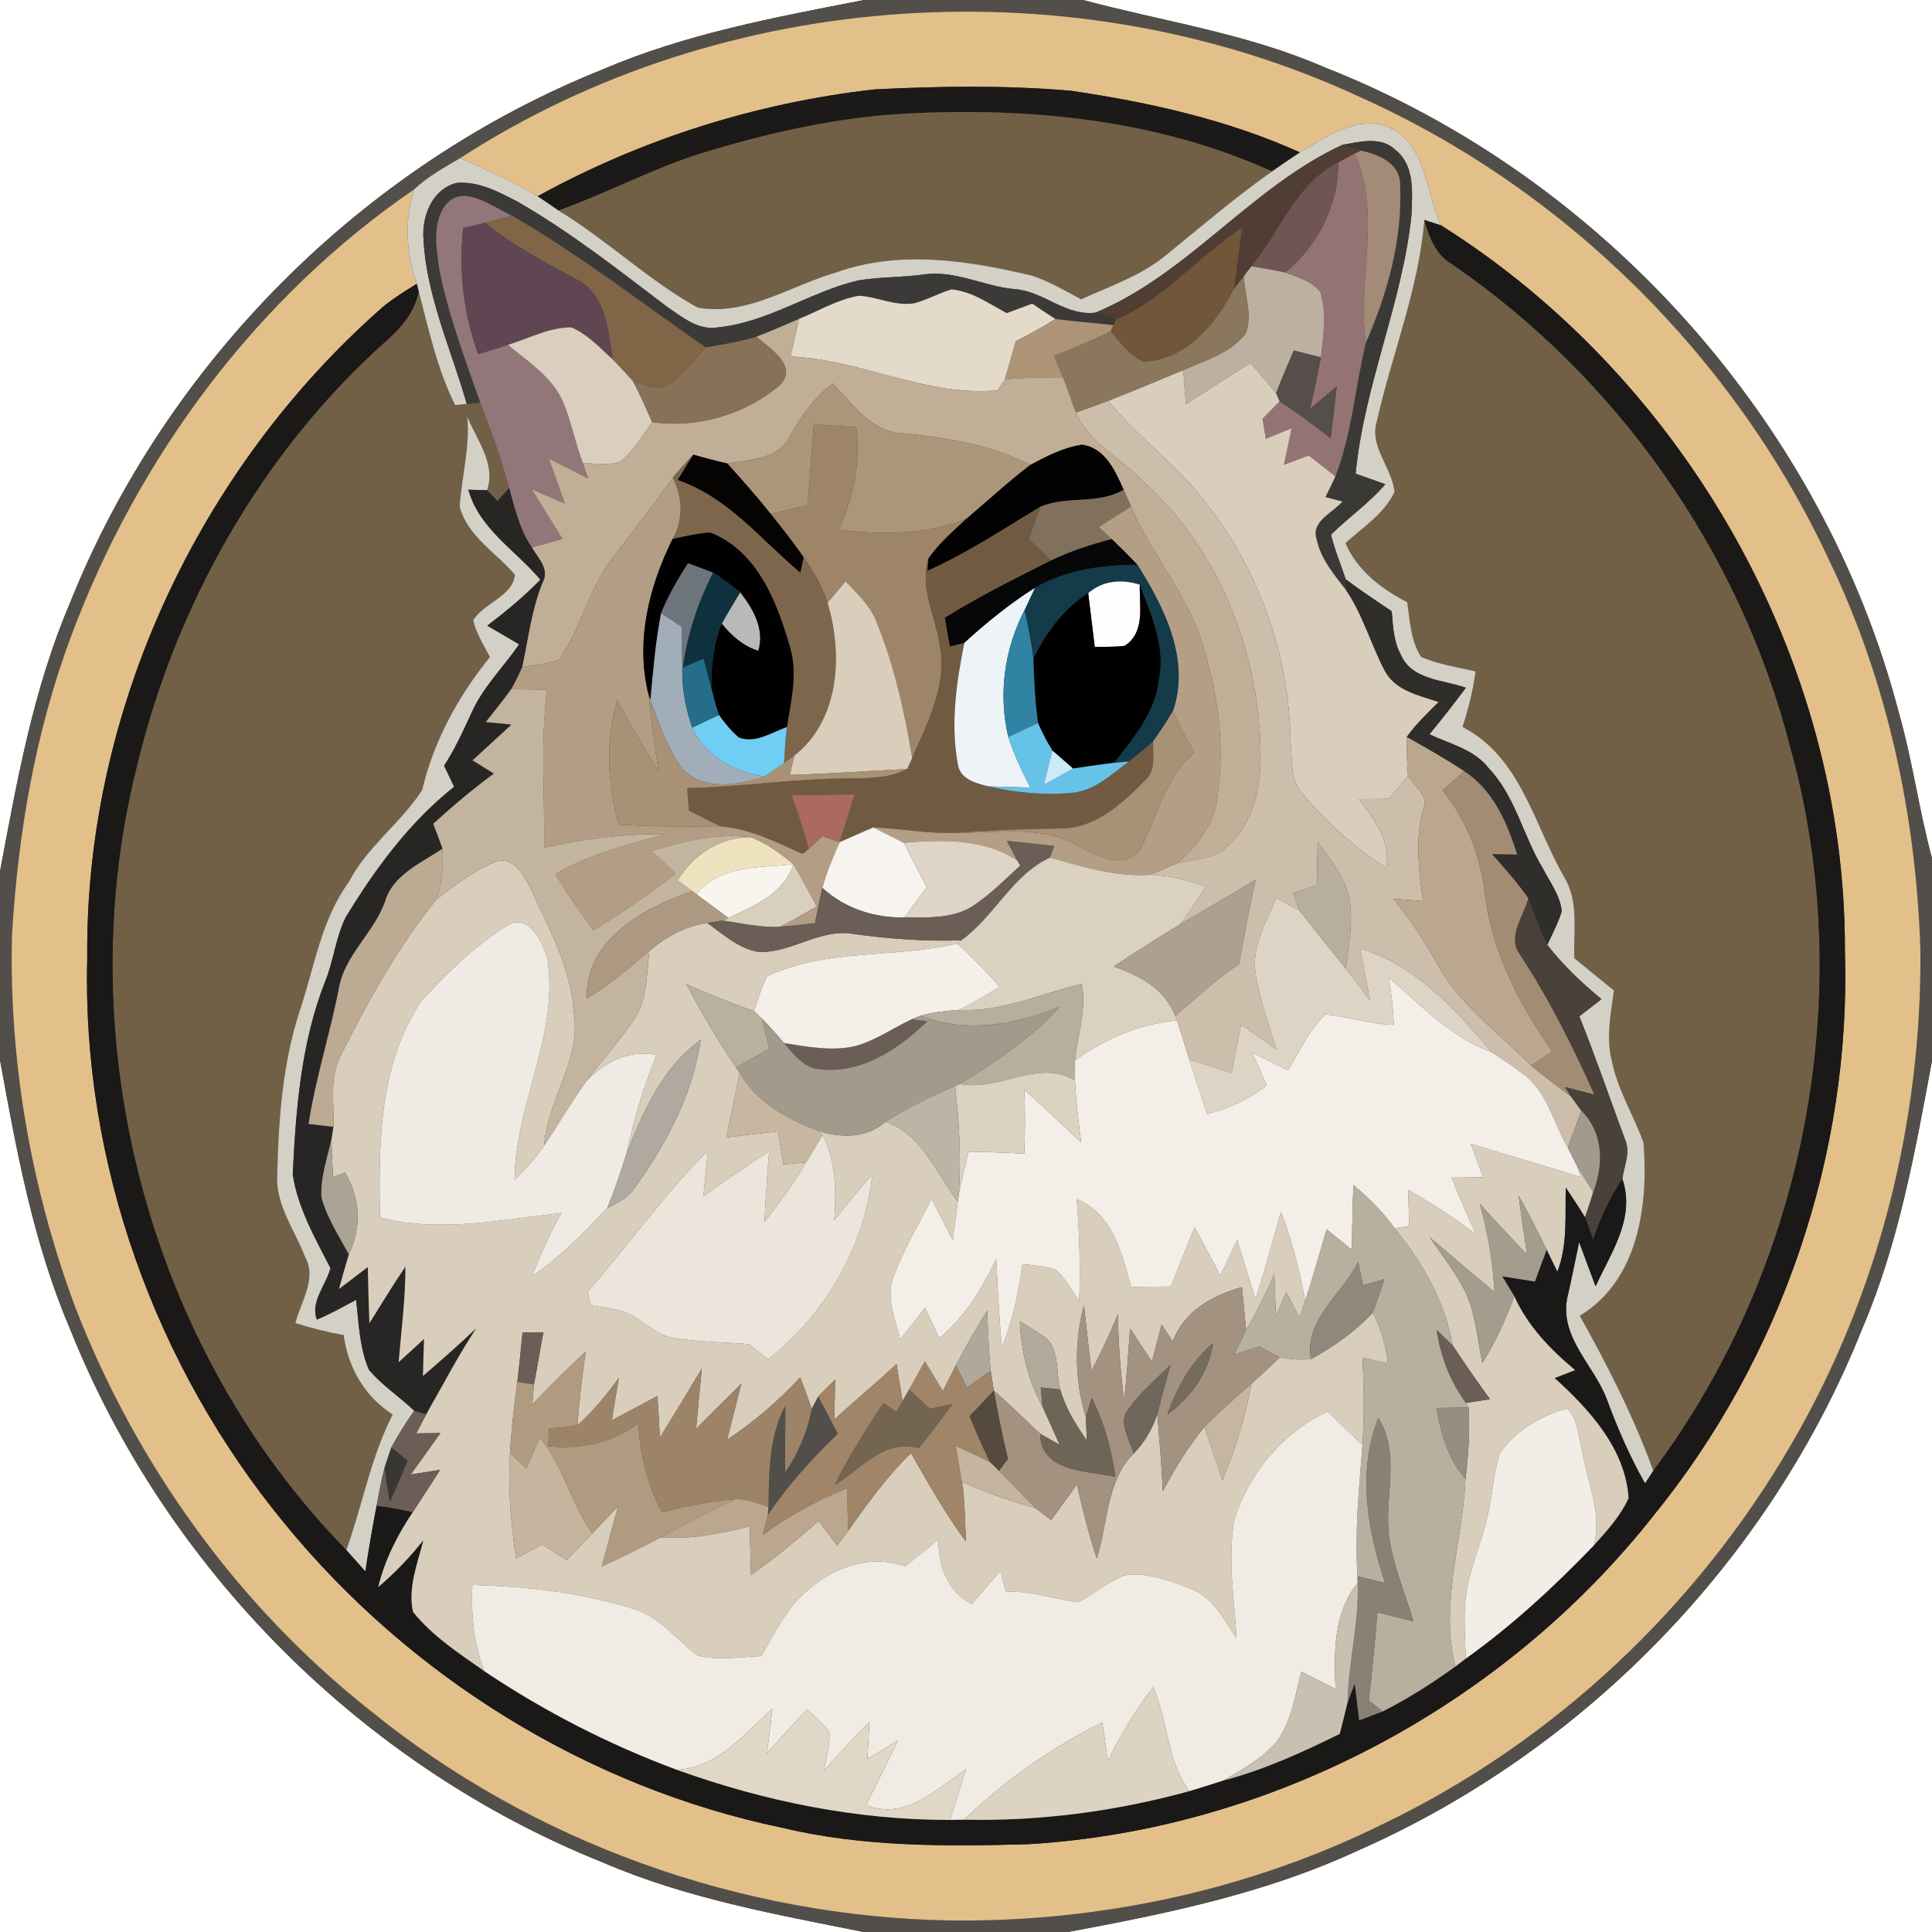 <?xml version="1.0" encoding="UTF-8" ?>
<!DOCTYPE svg PUBLIC "-//W3C//DTD SVG 1.1//EN" "http://www.w3.org/Graphics/SVG/1.1/DTD/svg11.dtd">
<svg width="250pt" height="250pt" viewBox="0 0 250 250" version="1.1" xmlns="http://www.w3.org/2000/svg">
<rect x="0" y="0" width="250" height="250" fill="#333333" stroke="none"/>
<g id="#ffffffff">
<path fill="#ffffff" opacity="1.00" d=" M 0.00 0.00 L 111.81 0.00 C 100.33 2.24 88.70 4.37 77.90 9.02 C 46.88 21.46 21.46 46.99 9.06 78.02 C 4.32 89.09 2.21 101.00 0.00 112.76 L 0.00 0.00 Z" />
<path fill="#ffffff" opacity="1.00" d=" M 140.13 0.00 L 250.00 0.00 L 250.00 111.05 C 248.31 104.85 247.49 98.45 245.72 92.27 C 235.95 54.77 207.44 22.86 171.39 8.71 C 161.41 4.35 150.57 2.79 140.13 0.00 Z" />
<path fill="#ffffff" opacity="1.00" d=" M 0.00 137.15 C 2.14 148.95 4.32 160.88 9.07 171.98 C 21.46 203.00 46.89 228.52 77.91 240.96 C 88.69 245.63 100.31 247.70 111.75 250.00 L 0.00 250.00 L 0.00 137.15 Z" />
<path fill="#ffffff" opacity="1.00" d=" M 240.95 171.98 C 245.70 160.93 247.81 149.02 250.00 137.26 L 250.00 250.00 L 138.16 250.00 C 150.91 247.64 163.76 245.00 175.60 239.51 C 205.03 226.58 229.04 201.85 240.95 171.98 Z" />
</g>
<g id="#524f4aff">
<path fill="#524f4a" opacity="1.00" d=" M 111.81 0.00 L 140.13 0.00 C 150.57 2.79 161.41 4.35 171.39 8.71 C 207.44 22.86 235.95 54.77 245.72 92.27 C 247.49 98.45 248.31 104.85 250.00 111.05 L 250.00 137.26 C 247.81 149.02 245.70 160.93 240.95 171.98 C 229.04 201.85 205.03 226.58 175.60 239.51 C 163.76 245.00 150.91 247.64 138.16 250.00 L 111.75 250.00 C 100.31 247.70 88.69 245.63 77.91 240.96 C 46.89 228.52 21.46 203.00 9.07 171.98 C 4.32 160.88 2.14 148.95 0.00 137.15 L 0.00 112.76 C 2.21 101.00 4.32 89.09 9.06 78.02 C 21.46 46.99 46.88 21.46 77.90 9.02 C 88.70 4.37 100.33 2.24 111.81 0.00 M 59.55 20.46 C 57.48 21.68 55.33 22.85 53.57 24.52 C 33.20 38.45 17.79 59.25 9.21 82.30 C 4.57 94.69 2.33 107.82 1.55 120.99 C 1.14 137.38 4.03 153.83 9.75 169.19 C 17.62 189.46 30.74 207.76 47.81 221.27 C 68.90 238.44 95.86 248.05 123.01 248.51 C 142.26 248.74 161.64 244.59 178.93 236.04 C 201.01 225.46 219.61 207.94 231.86 186.77 C 243.06 167.54 248.68 145.22 248.50 123.00 C 247.97 105.61 244.25 88.22 236.69 72.49 C 224.46 46.21 202.60 24.54 176.15 12.63 C 139.28 -4.57 93.74 -1.71 59.55 20.46 Z" />
<path fill="#524f4a" opacity="1.00" d=" M 105.03 182.29 C 105.24 181.89 105.67 181.09 105.88 180.69 C 106.72 182.30 107.57 183.91 108.42 185.52 C 105.09 188.75 101.93 192.19 99.34 196.06 L 99.44 194.99 C 99.51 190.53 99.48 185.93 101.62 181.87 C 101.63 184.75 101.58 187.63 101.61 190.51 C 103.30 188.03 104.49 185.25 105.03 182.29 Z" />
</g>
<g id="#e3c08aff">
<path fill="#e3c08a" opacity="1.00" d=" M 59.55 20.46 C 93.74 -1.71 139.28 -4.57 176.15 12.63 C 202.60 24.54 224.46 46.21 236.69 72.49 C 244.25 88.22 247.97 105.61 248.50 123.00 C 248.68 145.22 243.06 167.54 231.86 186.77 C 219.61 207.94 201.01 225.46 178.93 236.04 C 161.64 244.59 142.26 248.74 123.01 248.51 C 95.86 248.05 68.90 238.44 47.81 221.27 C 30.74 207.76 17.62 189.46 9.75 169.19 C 4.03 153.83 1.14 137.38 1.55 120.99 C 2.33 107.82 4.57 94.69 9.21 82.30 C 17.79 59.25 33.20 38.45 53.57 24.52 C 52.31 28.53 52.54 32.79 53.93 36.73 C 52.45 37.63 50.97 38.56 49.62 39.65 C 25.68 60.62 10.97 92.08 11.29 124.00 C 10.58 150.41 20.08 176.82 36.84 197.16 C 53.06 217.00 76.03 231.25 101.16 236.50 C 111.60 239.01 122.40 238.94 133.07 238.64 C 164.48 236.77 194.59 220.73 214.03 196.04 C 230.57 175.67 239.57 149.25 238.73 123.01 C 238.83 85.53 218.10 49.09 186.49 29.17 C 184.51 25.02 184.66 19.26 180.25 16.73 C 176.11 14.54 171.72 17.63 168.22 19.72 C 158.84 15.49 148.69 13.23 138.55 11.74 C 130.12 11.02 121.61 11.14 113.16 11.57 C 97.92 13.29 83.00 17.99 69.56 25.40 C 66.40 23.42 62.94 21.99 59.55 20.46 Z" />
</g>
<g id="#1b1a18ff">
<path fill="#1b1a18" opacity="1.00" d=" M 69.56 25.40 C 83.00 17.99 97.92 13.29 113.16 11.57 C 121.61 11.14 130.12 11.02 138.55 11.74 C 148.69 13.23 158.84 15.49 168.22 19.72 C 167.00 20.53 165.79 21.34 164.60 22.18 C 149.77 15.45 133.11 13.83 116.99 14.71 C 108.10 15.21 99.35 17.20 90.86 19.80 C 84.47 21.79 78.56 24.98 72.27 27.24 C 71.38 26.62 70.47 26.00 69.56 25.40 Z" />
</g>
<g id="#716046ff">
<path fill="#716046" opacity="1.00" d=" M 90.86 19.80 C 99.35 17.20 108.10 15.21 116.99 14.71 C 133.11 13.83 149.77 15.45 164.60 22.18 C 159.85 25.52 155.45 29.30 150.95 32.96 C 147.71 35.66 143.67 37.00 139.90 38.73 C 137.82 37.62 135.77 36.39 133.52 35.66 C 125.26 33.70 116.38 32.31 108.17 35.26 C 102.31 36.96 96.59 40.94 90.27 39.80 C 83.88 36.25 78.54 31.04 72.27 27.24 C 78.56 24.98 84.47 21.79 90.86 19.80 Z" />
<path fill="#716046" opacity="1.00" d=" M 178.19 54.41 C 180.15 45.75 183.59 37.40 184.31 28.47 C 184.94 30.66 185.76 32.93 187.85 34.15 C 209.28 48.82 225.17 71.38 231.63 96.56 C 240.53 128.31 233.66 163.95 213.94 190.32 C 211.41 183.34 208.04 176.73 204.43 170.26 C 212.03 165.66 213.32 155.94 212.67 147.86 C 211.39 144.29 209.31 141.00 208.56 137.23 C 207.81 134.24 208.45 131.16 208.84 128.17 C 207.13 126.78 205.42 125.39 203.72 123.99 C 203.60 120.48 204.32 116.65 202.41 113.48 C 198.50 106.74 196.80 97.94 189.25 94.07 C 190.02 91.73 190.62 89.33 190.94 86.88 C 188.57 86.32 186.12 85.99 183.89 84.99 C 182.52 82.90 182.47 80.31 182.09 77.92 C 178.73 76.19 175.65 73.84 174.10 70.28 C 176.35 68.24 179.11 66.49 180.45 63.67 C 180.15 60.48 177.10 57.79 178.19 54.41 Z" />
<path fill="#716046" opacity="1.00" d=" M 54.18 37.70 C 55.47 42.68 56.58 47.78 58.89 52.42 C 59.27 52.38 60.02 52.31 60.40 52.27 C 60.84 52.22 61.71 52.13 62.14 52.08 C 63.53 55.72 64.89 59.38 65.88 63.15 C 65.38 63.71 64.88 64.28 64.39 64.85 C 64.05 64.50 63.37 63.80 63.03 63.44 C 64.20 60.01 61.70 56.93 60.46 53.91 C 60.84 57.86 59.72 61.69 59.48 65.58 C 60.50 69.42 64.21 71.51 66.63 74.38 C 66.35 77.16 62.64 77.98 61.23 80.26 C 61.64 81.97 62.57 83.48 63.40 85.02 C 59.30 90.06 56.12 95.87 54.63 102.22 C 51.88 106.49 47.48 109.57 45.11 114.17 C 41.55 119.04 40.70 125.09 38.82 130.67 C 36.56 137.57 36.03 144.87 35.87 152.08 C 35.66 155.97 38.16 159.19 39.48 162.66 C 41.05 165.48 38.90 168.46 38.22 171.21 C 40.27 171.86 42.36 172.38 44.47 172.76 C 45.03 177.00 47.19 180.70 50.81 183.04 C 47.96 188.59 46.90 194.76 44.81 200.58 C 19.35 174.57 8.89 135.05 17.56 99.77 C 22.54 78.54 33.72 58.58 50.07 44.02 C 51.99 42.34 53.68 40.28 54.18 37.70 Z" />
</g>
<g id="#d3d0c5ff">
<path fill="#d3d0c5" opacity="1.00" d=" M 168.22 19.72 C 171.72 17.63 176.11 14.54 180.25 16.73 C 184.66 19.26 184.51 25.02 186.49 29.17 C 185.94 29.00 184.85 28.64 184.31 28.47 C 183.59 37.40 180.15 45.75 178.19 54.41 C 177.10 57.79 180.15 60.48 180.45 63.67 C 179.11 66.49 176.35 68.24 174.10 70.28 C 175.65 73.84 178.73 76.19 182.09 77.92 C 182.47 80.31 182.52 82.90 183.89 84.99 C 186.12 85.99 188.57 86.32 190.94 86.88 C 190.62 89.33 190.02 91.73 189.25 94.07 C 196.80 97.94 198.50 106.74 202.41 113.48 C 204.32 116.65 203.60 120.48 203.72 123.99 C 205.42 125.39 207.13 126.78 208.84 128.17 C 208.45 131.16 207.81 134.24 208.56 137.23 C 209.31 141.00 211.39 144.29 212.67 147.86 C 213.32 155.94 212.03 165.66 204.43 170.26 C 208.04 176.73 211.41 183.34 213.94 190.32 C 213.67 190.73 213.13 191.55 212.87 191.96 C 210.91 188.50 209.32 184.86 207.95 181.14 C 206.34 176.75 201.87 173.17 202.77 168.08 C 203.34 165.64 203.82 163.18 204.34 160.72 C 205.05 162.63 205.75 164.54 206.47 166.44 C 208.48 162.04 211.66 157.61 209.93 152.54 C 210.16 150.90 210.99 149.19 210.32 147.56 C 208.33 142.21 206.49 136.80 204.36 131.51 C 205.32 130.77 206.28 130.03 207.23 129.29 C 204.68 127.17 202.24 124.90 200.22 122.26 C 200.89 120.83 201.62 119.43 202.09 117.92 C 201.89 115.86 200.55 114.15 199.64 112.36 C 197.08 108.17 196.11 103.06 192.65 99.42 C 190.77 96.97 187.62 96.27 184.97 95.02 C 186.58 93.04 188.17 91.04 189.68 88.99 C 186.78 87.96 182.66 88.01 181.27 84.72 C 180.32 83.00 180.25 81.00 180.09 79.09 C 178.08 77.76 176.07 76.41 174.14 74.97 C 173.51 73.04 172.70 71.16 172.23 69.18 C 174.51 66.94 177.17 65.10 179.26 62.66 C 177.98 62.20 176.70 61.74 175.42 61.30 C 176.50 49.89 181.45 39.26 182.64 27.87 C 182.74 24.99 183.12 21.42 180.57 19.41 C 178.73 17.59 175.97 18.36 173.73 18.73 C 161.89 24.20 153.84 35.40 141.78 40.45 C 137.93 40.96 135.06 37.70 131.36 37.42 C 127.31 37.08 123.52 34.87 119.40 35.54 C 116.61 35.91 113.77 35.83 110.99 36.30 C 104.81 37.78 99.37 41.70 92.98 42.35 C 90.41 42.84 88.28 41.03 86.30 39.69 C 80.03 34.92 73.81 30.03 66.96 26.09 C 64.53 24.83 61.91 23.42 59.08 23.67 C 55.93 24.47 54.55 27.99 54.80 30.98 C 55.19 38.38 58.39 45.22 60.40 52.27 C 60.02 52.31 59.27 52.38 58.89 52.42 C 56.58 47.78 55.47 42.68 54.18 37.70 L 53.93 36.73 C 52.54 32.79 52.31 28.53 53.57 24.52 C 55.33 22.85 57.48 21.68 59.55 20.46 C 62.94 21.99 66.40 23.42 69.56 25.40 C 70.47 26.00 71.38 26.62 72.27 27.24 C 78.54 31.04 83.88 36.25 90.27 39.80 C 96.59 40.94 102.31 36.96 108.17 35.26 C 116.38 32.31 125.26 33.70 133.52 35.66 C 135.77 36.39 137.82 37.62 139.90 38.73 C 143.67 37.00 147.71 35.66 150.95 32.96 C 155.45 29.30 159.85 25.52 164.60 22.18 C 165.79 21.34 167.00 20.53 168.22 19.72 Z" />
<path fill="#d3d0c5" opacity="1.00" d=" M 60.46 53.91 C 61.70 56.93 64.20 60.01 63.03 63.44 C 62.42 63.43 61.21 63.39 60.61 63.37 C 62.01 68.44 66.73 71.20 69.93 75.01 C 67.81 77.19 65.47 79.13 63.05 80.96 C 64.42 81.76 65.81 82.56 67.18 83.38 C 65.13 86.35 62.47 88.94 61.00 92.28 C 59.93 94.60 58.87 96.94 57.47 99.08 C 57.90 99.99 58.34 100.90 58.77 101.81 C 52.97 106.41 48.55 112.43 44.73 118.71 C 43.43 121.33 43.18 124.32 42.07 127.02 C 38.95 134.95 38.30 143.52 37.88 151.94 C 38.52 156.29 40.79 160.23 42.77 164.10 C 42.20 166.26 40.13 168.48 41.00 170.75 C 42.76 170.03 44.41 169.08 46.08 168.19 C 46.44 171.22 46.51 174.38 47.73 177.23 C 49.41 179.27 51.70 180.71 53.60 182.55 C 52.53 184.08 51.52 185.65 50.64 187.30 C 50.42 187.94 49.99 189.22 49.78 189.86 C 49.35 191.50 49.04 193.18 48.73 194.85 C 48.19 197.67 47.70 200.50 47.28 203.35 C 46.46 202.42 45.64 201.49 44.81 200.58 C 46.90 194.76 47.96 188.59 50.81 183.04 C 47.19 180.70 45.03 177.00 44.47 172.76 C 42.36 172.38 40.27 171.86 38.22 171.21 C 38.90 168.46 41.05 165.48 39.48 162.66 C 38.16 159.19 35.66 155.97 35.87 152.08 C 36.03 144.87 36.56 137.57 38.82 130.67 C 40.70 125.09 41.55 119.04 45.11 114.17 C 47.48 109.57 51.88 106.49 54.63 102.22 C 56.12 95.87 59.30 90.06 63.40 85.02 C 62.57 83.48 61.64 81.97 61.23 80.26 C 62.64 77.98 66.35 77.16 66.63 74.38 C 64.21 71.51 60.50 69.42 59.48 65.58 C 59.72 61.69 60.84 57.86 60.46 53.91 Z" />
</g>
<g id="#3a3935ff">
<path fill="#3a3935" opacity="1.00" d=" M 173.73 18.73 C 175.97 18.36 178.73 17.59 180.57 19.41 C 183.12 21.42 182.74 24.99 182.64 27.87 C 181.45 39.26 176.50 49.89 175.42 61.30 C 176.70 61.74 177.98 62.20 179.26 62.66 C 177.17 65.10 174.51 66.94 172.23 69.18 C 172.70 71.16 173.51 73.04 174.14 74.97 C 174.16 75.33 174.20 76.05 174.22 76.41 C 172.66 74.39 170.90 72.35 170.37 69.78 C 169.59 67.46 172.46 66.36 173.71 64.90 C 173.16 64.76 172.06 64.47 171.51 64.33 C 171.94 63.44 172.39 62.55 172.80 61.65 C 174.95 56.11 175.35 50.11 176.74 44.37 C 179.53 37.99 181.47 31.05 181.18 24.04 C 181.27 21.15 178.48 20.03 176.14 19.48 C 175.53 19.29 174.33 18.91 173.73 18.73 Z" />
</g>
<g id="#503e34ff">
<path fill="#503e34" opacity="1.00" d=" M 141.78 40.45 C 153.84 35.40 161.89 24.20 173.73 18.73 C 174.33 18.91 175.53 19.29 176.14 19.48 L 175.31 19.86 C 174.78 20.15 173.71 20.72 173.18 21.01 C 167.66 23.77 165.65 29.95 161.93 34.46 C 161.68 34.78 161.19 35.43 160.95 35.75 C 160.64 36.15 160.01 36.94 159.69 37.34 C 160.05 34.71 160.37 32.08 160.74 29.46 C 155.05 33.12 150.72 38.63 144.41 41.36 C 143.75 41.13 142.44 40.68 141.78 40.45 Z" />
</g>
<g id="#937473ff">
<path fill="#937473" opacity="1.00" d=" M 173.18 21.01 C 173.71 20.72 174.78 20.15 175.31 19.86 C 178.82 27.75 175.59 36.18 176.74 44.37 C 175.35 50.11 174.95 56.11 172.80 61.65 C 171.65 60.75 170.50 59.84 169.35 58.93 C 168.28 59.33 167.21 59.74 166.14 60.15 C 166.46 58.57 166.79 56.99 167.13 55.41 C 166.01 55.87 164.90 56.33 163.80 56.79 C 163.65 55.92 163.51 55.06 163.37 54.19 C 164.10 53.44 164.84 52.68 165.58 51.93 C 167.86 53.42 170.06 55.02 172.19 56.73 C 172.45 54.48 172.72 52.24 172.98 49.99 C 171.83 50.97 170.67 51.94 169.51 52.92 C 170.04 50.70 170.51 48.47 170.92 46.23 C 171.24 43.45 171.70 40.51 170.84 37.79 C 169.74 36.38 167.91 35.88 166.30 35.27 C 170.56 31.72 173.19 26.60 173.18 21.01 Z" />
</g>
<g id="#a48b77ff">
<path fill="#a48b77" opacity="1.00" d=" M 175.31 19.86 L 176.14 19.48 C 178.48 20.03 181.27 21.15 181.18 24.04 C 181.47 31.05 179.53 37.99 176.74 44.37 C 175.59 36.18 178.82 27.75 175.31 19.86 Z" />
</g>
<g id="#6f5655ff">
<path fill="#6f5655" opacity="1.00" d=" M 161.93 34.46 C 165.65 29.95 167.66 23.77 173.18 21.01 C 173.19 26.60 170.56 31.72 166.30 35.27 C 164.85 34.95 163.39 34.70 161.93 34.46 Z" />
</g>
<g id="#3b3a38ff">
<path fill="#3b3a38" opacity="1.00" d=" M 54.80 30.98 C 54.55 27.99 55.93 24.47 59.08 23.67 C 61.91 23.42 64.53 24.83 66.96 26.09 C 73.81 30.03 80.03 34.92 86.30 39.69 C 88.28 41.03 90.41 42.84 92.98 42.35 C 99.37 41.70 104.81 37.78 110.99 36.30 C 113.77 35.83 116.61 35.91 119.40 35.54 C 123.52 34.87 127.31 37.08 131.36 37.42 C 135.06 37.70 137.93 40.96 141.78 40.45 C 142.44 40.68 143.75 41.13 144.41 41.36 L 144.07 42.08 C 141.57 41.77 139.06 41.62 136.58 41.28 C 135.56 40.63 134.56 39.97 133.57 39.29 C 132.47 39.69 131.37 40.11 130.27 40.52 C 127.99 39.31 125.76 37.68 123.12 37.45 C 121.46 37.94 119.95 38.82 118.27 39.25 C 115.84 39.64 113.54 38.40 111.14 38.27 C 108.39 38.75 105.95 40.22 103.39 41.27 C 101.55 42.05 99.72 42.86 97.86 43.58 C 95.72 44.23 93.52 44.57 91.33 44.96 C 83.03 39.20 75.04 32.99 66.28 27.91 C 63.71 26.81 59.89 23.60 57.56 26.63 C 55.90 29.04 56.47 32.20 56.85 34.92 C 58.04 40.80 60.16 46.44 62.14 52.08 C 61.71 52.13 60.84 52.22 60.40 52.27 C 58.39 45.22 55.19 38.38 54.80 30.98 Z" />
</g>
<g id="#927679ff">
<path fill="#927679" opacity="1.00" d=" M 57.56 26.63 C 59.89 23.60 63.71 26.81 66.28 27.91 C 65.12 28.22 63.95 28.53 62.78 28.83 C 62.07 29.00 60.64 29.35 59.93 29.52 C 59.35 35.04 59.98 40.61 61.88 45.82 C 63.16 45.43 64.45 45.04 65.72 44.62 C 68.37 46.84 71.54 48.83 72.92 52.14 C 73.94 54.68 74.47 57.38 75.42 59.94 C 75.59 60.44 75.94 61.43 76.11 61.92 C 74.42 61.05 72.72 60.19 71.02 59.33 C 71.70 61.27 72.40 63.22 73.09 65.16 C 71.65 64.54 70.22 63.92 68.79 63.30 C 70.12 65.45 71.45 67.60 72.79 69.74 C 71.46 70.11 70.14 70.48 68.82 70.85 C 67.22 68.56 66.62 65.79 65.88 63.15 C 64.89 59.38 63.53 55.72 62.14 52.08 C 60.16 46.44 58.04 40.80 56.85 34.92 C 56.47 32.20 55.90 29.04 57.56 26.63 Z" />
</g>
<g id="#816547ff">
<path fill="#816547" opacity="1.00" d=" M 66.28 27.91 C 75.04 32.99 83.03 39.20 91.33 44.96 C 89.54 46.84 88.01 49.23 85.51 50.22 C 84.25 50.15 83.06 49.70 81.88 49.29 C 81.02 48.34 80.16 47.40 79.26 46.49 C 78.74 42.77 78.39 38.08 74.61 36.15 C 70.52 33.96 66.40 31.78 62.78 28.83 C 63.95 28.53 65.12 28.22 66.28 27.91 Z" />
</g>
<g id="#604652ff">
<path fill="#604652" opacity="1.00" d=" M 59.93 29.52 C 60.64 29.35 62.07 29.00 62.78 28.83 C 66.40 31.78 70.52 33.96 74.61 36.15 C 78.39 38.08 78.74 42.77 79.26 46.49 C 77.60 44.99 76.03 43.25 73.93 42.36 C 71.04 42.35 68.43 43.81 65.72 44.62 C 64.45 45.04 63.16 45.43 61.88 45.82 C 59.98 40.61 59.35 35.04 59.93 29.52 Z" />
</g>
<g id="#1a1918ff">
<path fill="#1a1918" opacity="1.00" d=" M 184.31 28.47 C 184.85 28.64 185.94 29.00 186.49 29.17 C 218.10 49.09 238.83 85.53 238.73 123.01 C 239.57 149.25 230.57 175.67 214.03 196.04 C 194.59 220.73 164.48 236.77 133.07 238.64 C 122.40 238.94 111.60 239.01 101.16 236.50 C 76.03 231.25 53.06 217.00 36.84 197.16 C 20.08 176.82 10.58 150.41 11.29 124.00 C 10.97 92.08 25.68 60.62 49.62 39.65 C 50.97 38.56 52.45 37.63 53.93 36.73 L 54.18 37.70 C 53.68 40.28 51.99 42.34 50.07 44.02 C 33.72 58.58 22.54 78.54 17.56 99.77 C 8.89 135.05 19.35 174.57 44.81 200.58 C 45.64 201.49 46.46 202.42 47.28 203.35 C 47.70 200.50 48.19 197.67 48.73 194.85 C 50.31 195.01 51.86 195.33 53.41 195.68 C 51.41 198.65 49.78 201.88 48.94 205.37 C 51.09 203.55 53.04 201.51 54.79 199.30 C 54.03 202.30 52.76 205.45 53.44 208.57 C 55.96 211.73 59.42 213.96 62.69 216.26 C 70.45 221.47 78.81 225.75 87.58 229.01 C 98.88 233.09 110.88 235.52 122.92 235.50 C 123.37 235.50 124.28 235.48 124.73 235.47 C 134.57 235.69 144.44 234.38 153.92 231.77 C 155.37 231.33 156.82 230.88 158.26 230.41 C 163.53 229.04 168.49 226.77 173.37 224.36 C 173.70 223.02 174.04 221.67 174.37 220.33 C 174.67 219.50 174.99 218.68 175.31 217.86 C 175.49 219.44 175.68 221.02 175.87 222.61 C 176.89 222.24 177.90 221.86 178.92 221.46 C 182.22 219.80 185.34 217.80 188.33 215.64 C 188.67 215.39 189.33 214.88 189.66 214.63 C 195.68 210.34 201.12 205.30 206.24 199.98 C 207.93 198.09 209.69 196.18 210.74 193.85 C 210.32 187.47 205.69 182.41 201.17 178.32 C 201.83 178.07 203.16 177.55 203.82 177.29 C 200.62 174.62 197.68 171.59 195.95 167.73 C 195.44 166.87 194.92 166.02 194.39 165.16 C 195.80 165.39 197.21 165.61 198.62 165.83 C 199.12 164.45 199.62 163.07 200.14 161.71 C 200.48 162.42 201.18 163.83 201.53 164.54 C 202.02 165.70 202.42 166.88 202.77 168.08 C 201.87 173.17 206.34 176.75 207.95 181.14 C 209.32 184.86 210.91 188.50 212.87 191.96 C 213.13 191.55 213.67 190.73 213.94 190.32 C 233.66 163.95 240.53 128.31 231.63 96.56 C 225.17 71.38 209.28 48.82 187.85 34.15 C 185.76 32.93 184.94 30.66 184.31 28.47 Z" />
</g>
<g id="#715639ff">
<path fill="#715639" opacity="1.00" d=" M 144.41 41.36 C 150.72 38.63 155.05 33.12 160.74 29.46 C 160.37 32.08 160.05 34.71 159.69 37.34 C 157.32 41.94 153.63 46.46 148.05 46.83 C 146.18 46.06 144.99 44.32 143.71 42.85 L 144.07 42.08 L 144.41 41.36 Z" />
</g>
<g id="#bcb1a1ff">
<path fill="#bcb1a1" opacity="1.00" d=" M 161.93 34.46 C 163.39 34.70 164.85 34.95 166.30 35.27 C 167.91 35.88 169.74 36.38 170.84 37.79 C 171.70 40.51 171.24 43.45 170.92 46.23 C 169.75 45.94 168.58 45.64 167.41 45.36 C 166.63 47.20 165.83 49.03 165.12 50.90 C 164.05 49.56 162.92 48.28 161.80 46.99 C 159.00 48.76 156.23 50.54 153.44 52.32 C 153.33 50.85 153.23 49.37 153.12 47.90 C 155.93 46.61 159.23 45.72 161.19 43.17 C 162.10 40.81 161.07 38.19 160.95 35.75 C 161.19 35.43 161.68 34.78 161.93 34.46 Z" />
</g>
<g id="#8b775eff">
<path fill="#8b775e" opacity="1.00" d=" M 159.69 37.34 C 160.01 36.94 160.64 36.15 160.95 35.75 C 161.07 38.19 162.10 40.81 161.19 43.17 C 159.23 45.72 155.93 46.61 153.12 47.90 C 149.89 49.25 146.66 50.61 143.40 51.88 C 142.02 52.41 140.62 52.90 139.23 53.40 C 138.64 51.89 138.14 50.33 137.55 48.82 C 137.17 47.89 136.77 46.97 136.38 46.04 C 138.85 45.04 141.34 44.07 143.71 42.85 C 144.99 44.32 146.18 46.06 148.05 46.83 C 153.63 46.46 157.32 41.94 159.69 37.34 Z" />
</g>
<g id="#e3dac9ff">
<path fill="#e3dac9" opacity="1.00" d=" M 118.27 39.25 C 119.95 38.82 121.46 37.94 123.12 37.45 C 125.76 37.68 127.99 39.31 130.27 40.52 C 131.37 40.11 132.47 39.69 133.57 39.29 C 134.56 39.97 135.56 40.63 136.58 41.28 C 134.91 42.32 133.20 43.27 131.44 44.15 C 130.97 45.79 130.53 47.44 130.04 49.08 C 129.81 49.43 129.33 50.15 129.09 50.51 C 119.87 51.37 111.42 46.53 102.30 46.13 C 102.66 44.51 103.02 42.89 103.39 41.27 C 105.95 40.22 108.39 38.75 111.14 38.27 C 113.54 38.40 115.84 39.64 118.27 39.25 Z" />
</g>
<g id="#ad9477ff">
<path fill="#ad9477" opacity="1.00" d=" M 136.58 41.28 C 139.06 41.62 141.57 41.77 144.07 42.08 L 143.71 42.85 C 141.34 44.07 138.85 45.04 136.38 46.04 C 136.77 46.97 137.17 47.89 137.55 48.82 C 135.04 48.83 132.54 48.87 130.04 49.08 C 130.53 47.44 130.97 45.79 131.44 44.15 C 133.20 43.27 134.91 42.32 136.58 41.28 Z" />
</g>
<g id="#c0ae96ff">
<path fill="#c0ae96" opacity="1.00" d=" M 97.86 43.58 C 99.72 42.86 101.55 42.05 103.39 41.27 C 103.02 42.89 102.66 44.51 102.30 46.13 C 111.42 46.53 119.87 51.37 129.09 50.51 C 129.33 50.15 129.81 49.43 130.04 49.08 C 132.54 48.87 135.04 48.83 137.55 48.82 C 138.14 50.33 138.64 51.89 139.23 53.40 C 140.93 57.29 144.97 59.26 147.83 62.17 C 157.83 71.16 163.14 84.68 163.12 98.01 C 163.12 102.03 162.14 106.32 159.16 109.21 C 157.42 111.18 154.63 111.15 152.27 111.73 C 155.09 109.40 157.36 106.26 157.61 102.50 C 158.50 95.84 157.50 89.01 155.37 82.67 C 153.30 76.49 148.88 71.50 146.35 65.54 C 146.03 64.82 145.72 64.09 145.40 63.37 C 144.31 60.95 143.00 57.93 140.00 57.55 C 137.62 57.91 135.44 59.03 133.35 60.15 C 128.22 57.55 122.53 56.66 116.87 56.07 C 112.76 55.93 110.33 52.30 107.77 49.62 C 105.39 51.40 103.68 53.84 102.22 56.40 C 100.81 59.47 96.99 59.47 94.12 59.98 C 92.64 59.65 91.17 59.24 89.71 58.84 C 88.81 59.81 87.91 60.78 87.07 61.81 C 84.56 65.35 81.88 68.78 79.24 72.23 C 76.19 76.20 75.19 81.30 72.33 85.36 C 70.79 85.90 69.16 86.08 67.56 86.31 C 68.36 82.63 68.77 78.86 70.21 75.35 C 71.16 73.67 69.60 72.21 68.82 70.85 C 70.14 70.48 71.46 70.11 72.79 69.74 C 71.45 67.60 70.12 65.45 68.79 63.30 C 70.22 63.92 71.65 64.54 73.09 65.16 C 72.40 63.22 71.70 61.27 71.02 59.33 C 72.72 60.19 74.42 61.05 76.11 61.92 C 75.94 61.43 75.59 60.44 75.42 59.94 C 77.09 59.90 78.96 60.42 80.49 59.55 C 82.07 58.16 83.15 56.31 84.38 54.62 C 90.20 55.45 96.42 53.64 100.89 49.85 C 103.40 47.40 99.56 45.03 97.86 43.58 Z" />
</g>
<g id="#dacfbeff">
<path fill="#dacfbe" opacity="1.00" d=" M 65.72 44.62 C 68.43 43.81 71.04 42.35 73.93 42.36 C 76.03 43.25 77.60 44.99 79.26 46.49 C 80.16 47.40 81.02 48.34 81.88 49.29 C 82.82 51.02 83.59 52.82 84.38 54.62 C 83.15 56.31 82.07 58.16 80.49 59.55 C 78.96 60.42 77.09 59.90 75.42 59.94 C 74.47 57.38 73.94 54.68 72.92 52.14 C 71.54 48.83 68.37 46.84 65.72 44.62 Z" />
</g>
<g id="#897157ff">
<path fill="#897157" opacity="1.00" d=" M 91.33 44.96 C 93.52 44.57 95.72 44.23 97.86 43.58 C 99.56 45.03 103.40 47.40 100.89 49.85 C 96.42 53.64 90.20 55.45 84.38 54.62 C 83.59 52.82 82.82 51.02 81.88 49.29 C 83.06 49.70 84.25 50.15 85.51 50.22 C 88.01 49.23 89.54 46.84 91.33 44.96 Z" />
</g>
<g id="#564e4aff">
<path fill="#564e4a" opacity="1.00" d=" M 167.41 45.36 C 168.58 45.64 169.75 45.94 170.92 46.23 C 170.51 48.47 170.04 50.70 169.51 52.92 C 170.67 51.94 171.83 50.97 172.98 49.99 C 172.72 52.24 172.45 54.48 172.19 56.73 C 170.06 55.02 167.86 53.42 165.58 51.93 C 165.46 51.67 165.24 51.16 165.12 50.90 C 165.83 49.03 166.63 47.20 167.41 45.36 Z" />
</g>
<g id="#d9cdbbff">
<path fill="#d9cdbb" opacity="1.00" d=" M 153.44 52.32 C 156.23 50.54 159.00 48.76 161.80 46.99 C 162.92 48.28 164.05 49.56 165.12 50.90 C 165.24 51.16 165.46 51.67 165.58 51.93 C 164.84 52.68 164.10 53.44 163.37 54.19 C 163.51 55.06 163.65 55.92 163.80 56.79 C 164.90 56.33 166.01 55.87 167.13 55.41 C 166.79 56.99 166.46 58.57 166.14 60.15 C 167.21 59.74 168.28 59.33 169.35 58.93 C 170.50 59.84 171.65 60.75 172.80 61.65 C 172.39 62.55 171.94 63.44 171.51 64.33 C 172.06 64.47 173.16 64.76 173.71 64.90 C 172.46 66.36 169.59 67.46 170.37 69.78 C 170.90 72.35 172.66 74.39 174.22 76.41 C 176.38 79.62 177.40 83.38 179.18 86.77 C 180.55 89.38 183.62 89.98 186.17 90.83 C 184.73 92.28 183.23 93.69 182.03 95.36 C 182.00 97.04 182.08 98.71 182.19 100.39 C 181.37 101.38 180.55 102.37 179.73 103.37 C 178.43 103.38 177.13 103.40 175.84 103.41 C 177.80 106.01 180.01 108.81 179.38 112.30 C 175.26 109.65 171.57 106.34 168.43 102.58 C 166.87 100.78 167.26 98.21 166.99 96.01 C 166.87 84.84 162.92 73.78 156.01 65.02 C 152.31 60.16 147.25 56.60 143.40 51.88 C 146.66 50.61 149.89 49.25 153.12 47.90 C 153.23 49.37 153.33 50.85 153.44 52.32 Z" />
</g>
<g id="#ac967aff">
<path fill="#ac967a" opacity="1.00" d=" M 102.22 56.40 C 103.68 53.84 105.39 51.40 107.77 49.62 C 110.33 52.30 112.76 55.93 116.87 56.07 C 122.53 56.66 128.22 57.55 133.35 60.15 C 130.47 62.33 127.82 64.80 125.06 67.13 C 119.80 69.25 114.04 69.23 108.50 68.54 C 110.45 64.40 111.37 59.87 110.79 55.30 C 108.96 55.16 107.14 55.01 105.31 54.87 C 105.05 58.37 104.78 61.87 104.51 65.37 C 102.92 65.75 101.33 66.13 99.74 66.52 C 97.95 64.27 96.04 62.12 94.12 59.98 C 96.99 59.47 100.81 59.47 102.22 56.40 Z" />
</g>
<g id="#ccbeaaff">
<path fill="#ccbeaa" opacity="1.00" d=" M 139.23 53.40 C 140.62 52.90 142.02 52.41 143.40 51.88 C 147.25 56.60 152.31 60.16 156.01 65.02 C 162.92 73.78 166.87 84.84 166.99 96.01 C 167.26 98.21 166.87 100.78 168.43 102.58 C 171.57 106.34 175.26 109.65 179.38 112.30 C 180.01 108.81 177.80 106.01 175.84 103.41 C 177.13 103.40 178.43 103.38 179.73 103.37 C 180.55 102.37 181.37 101.38 182.19 100.39 C 182.95 101.72 184.86 102.87 184.20 104.61 C 183.07 108.54 183.61 112.63 184.13 116.61 C 182.85 116.50 181.57 116.39 180.29 116.28 C 182.31 118.78 184.13 121.44 185.69 124.25 C 188.58 129.80 193.79 133.51 198.10 137.87 C 199.78 139.30 201.58 140.57 203.32 141.92 C 203.64 142.37 204.30 143.28 204.63 143.74 C 204.05 145.33 203.46 146.92 202.87 148.50 C 200.99 145.30 200.23 141.21 197.04 138.95 C 195.75 137.94 194.38 137.05 193.01 136.15 C 188.35 130.63 183.18 124.91 176.03 122.75 C 176.41 124.99 176.83 127.22 177.29 129.45 C 176.24 128.07 175.19 126.69 174.13 125.34 C 174.56 122.36 175.10 119.33 174.64 116.32 C 174.05 113.49 172.11 111.24 170.50 108.93 C 170.45 110.79 170.43 112.66 170.41 114.53 C 169.39 114.86 168.37 115.20 167.36 115.54 C 167.60 116.29 167.85 117.05 168.12 117.80 C 167.13 117.25 166.12 116.74 165.12 116.23 C 163.90 119.26 162.01 122.34 162.44 125.74 C 162.93 129.19 164.17 132.47 165.19 135.79 C 163.66 134.73 162.12 133.66 160.59 132.61 C 160.18 134.69 159.77 136.77 159.37 138.85 C 157.54 138.27 155.72 137.68 153.89 137.10 C 153.35 135.40 152.85 133.71 152.28 132.03 L 152.07 131.48 C 154.77 129.16 157.38 126.73 160.34 124.74 C 161.01 121.10 161.67 117.45 162.48 113.82 C 159.25 115.80 155.96 117.68 152.71 119.60 C 153.90 118.03 154.97 116.36 156.05 114.71 C 153.72 113.94 151.33 113.27 148.86 113.20 C 149.99 112.69 151.12 112.20 152.27 111.73 C 154.63 111.15 157.42 111.18 159.16 109.21 C 162.14 106.32 163.12 102.03 163.12 98.01 C 163.14 84.68 157.83 71.16 147.83 62.17 C 144.97 59.26 140.93 57.29 139.23 53.40 Z" />
</g>
<g id="#9f8568ff">
<path fill="#9f8568" opacity="1.00" d=" M 105.31 54.87 C 107.14 55.01 108.96 55.16 110.79 55.30 C 111.37 59.87 110.45 64.40 108.50 68.54 C 114.04 69.23 119.80 69.25 125.06 67.13 C 123.32 68.74 121.50 70.32 120.14 72.27 C 118.98 76.00 121.00 79.65 121.58 83.29 C 122.69 88.50 120.07 93.46 118.04 98.08 C 117.05 92.08 115.70 86.09 113.41 80.44 C 112.60 78.35 110.92 76.81 109.41 75.23 C 108.63 76.16 107.86 77.08 107.09 78.01 C 106.37 75.89 105.30 73.91 103.98 72.11 C 102.66 70.17 101.19 68.35 99.74 66.52 C 101.33 66.13 102.92 65.75 104.51 65.37 C 104.78 61.87 105.05 58.37 105.31 54.87 Z" />
</g>
<g id="#030202ff">
<path fill="#030202" opacity="1.00" d=" M 133.35 60.15 C 135.44 59.03 137.62 57.91 140.00 57.55 C 143.00 57.93 144.31 60.95 145.40 63.37 C 142.12 65.32 138.08 64.10 134.62 65.57 C 129.82 68.45 125.14 71.58 120.01 73.86 C 120.04 73.46 120.11 72.67 120.14 72.27 C 121.50 70.32 123.32 68.74 125.06 67.13 C 127.82 64.80 130.47 62.33 133.35 60.15 Z" />
</g>
<g id="#7d664bff">
<path fill="#7d664b" opacity="1.00" d=" M 87.07 61.81 C 87.91 60.78 88.81 59.81 89.71 58.84 C 89.05 59.93 88.37 61.01 87.70 62.10 C 94.20 64.33 98.48 69.82 103.56 74.09 C 103.67 73.60 103.88 72.60 103.98 72.11 C 105.30 73.91 106.37 75.89 107.09 78.01 C 109.09 84.69 108.66 93.16 102.78 97.78 C 102.45 98.02 101.79 98.50 101.46 98.74 C 101.54 97.18 101.63 95.62 101.82 94.08 C 102.35 90.66 103.27 87.12 102.21 83.71 C 100.54 77.90 97.99 71.28 91.89 68.91 C 90.24 69.01 88.64 69.41 87.03 69.75 C 88.46 67.22 88.34 64.37 87.07 61.81 Z" />
</g>
<g id="#050403ff">
<path fill="#050403" opacity="1.00" d=" M 89.71 58.84 C 91.17 59.24 92.64 59.65 94.12 59.98 C 96.04 62.12 97.95 64.27 99.74 66.52 C 101.19 68.35 102.66 70.17 103.98 72.11 C 103.88 72.60 103.67 73.60 103.56 74.09 C 98.48 69.82 94.20 64.33 87.70 62.10 C 88.37 61.01 89.05 59.93 89.71 58.84 Z" />
</g>
<g id="#b39e85ff">
<path fill="#b39e85" opacity="1.00" d=" M 79.24 72.23 C 81.88 68.78 84.56 65.35 87.07 61.81 C 88.34 64.37 88.46 67.22 87.03 69.75 C 83.97 75.93 82.22 82.94 83.90 89.80 C 84.29 93.10 84.70 96.40 85.19 99.69 C 83.28 96.73 81.55 93.68 79.89 90.59 C 78.29 95.87 78.60 101.43 80.05 106.71 C 84.44 106.96 88.84 106.99 93.23 106.92 C 97.03 107.23 100.43 108.93 103.84 110.48 C 104.04 110.32 104.45 110.00 104.65 109.85 C 105.09 109.43 105.98 108.61 106.42 108.19 C 107.17 108.45 107.92 108.71 108.67 108.97 C 107.81 110.90 106.96 112.85 106.42 114.90 C 106.05 116.41 105.76 117.94 105.46 119.46 C 103.94 119.64 102.43 119.81 100.91 119.92 C 102.54 119.12 104.10 118.20 105.66 117.27 C 104.68 115.45 103.73 113.62 102.67 111.85 C 100.98 110.46 99.20 109.12 97.14 108.34 C 92.77 107.79 88.45 108.85 84.29 110.10 C 85.35 111.07 86.40 112.05 87.44 113.04 C 84.04 115.68 80.49 118.12 76.82 120.37 C 75.03 118.04 73.37 115.61 71.86 113.09 C 76.27 110.53 81.23 109.26 86.11 107.96 C 80.82 107.83 75.57 108.57 70.41 109.69 C 70.51 102.88 69.90 96.05 70.79 89.27 C 69.25 89.24 67.70 89.20 66.15 89.17 C 66.66 88.23 67.13 87.28 67.56 86.31 C 69.16 86.08 70.79 85.90 72.33 85.36 C 75.19 81.30 76.19 76.20 79.24 72.23 Z" />
</g>
<g id="#272624ff">
<path fill="#272624" opacity="1.00" d=" M 60.61 63.37 C 61.21 63.39 62.42 63.43 63.03 63.44 C 63.37 63.80 64.05 64.50 64.39 64.85 C 64.88 64.28 65.38 63.71 65.88 63.15 C 66.62 65.79 67.22 68.56 68.82 70.85 C 69.60 72.21 71.16 73.67 70.21 75.35 C 68.77 78.86 68.36 82.63 67.56 86.31 C 67.13 87.28 66.66 88.23 66.15 89.17 C 65.11 90.63 63.97 92.02 62.86 93.43 C 63.97 93.53 65.08 93.65 66.18 93.76 C 64.52 95.32 62.82 96.83 61.15 98.39 C 62.07 98.96 62.99 99.53 63.91 100.10 C 61.17 102.11 58.57 104.31 56.06 106.60 C 56.47 107.67 56.89 108.74 57.25 109.82 C 54.51 111.68 50.93 113.14 49.85 116.56 C 48.45 120.70 44.54 123.56 43.83 128.00 C 42.68 133.85 40.84 139.55 39.93 145.44 C 41.00 145.56 42.08 145.68 43.15 145.81 C 43.09 146.20 42.96 146.99 42.90 147.38 C 42.35 149.87 41.43 152.36 41.60 154.95 C 42.31 157.61 43.86 159.93 45.14 162.33 C 44.69 163.81 44.27 165.30 43.86 166.80 C 45.11 165.86 46.34 164.90 47.59 163.96 C 47.65 166.38 47.70 168.81 47.80 171.23 C 49.34 168.77 50.83 166.30 52.46 163.90 C 52.47 168.05 51.93 172.15 51.58 176.27 C 52.69 175.28 53.78 174.27 54.87 173.26 C 54.81 174.85 54.76 176.45 54.73 178.05 C 57.07 176.04 59.38 174.00 61.62 171.89 C 59.25 175.46 57.29 179.29 55.15 183.01 C 54.76 182.89 53.99 182.66 53.60 182.55 C 51.70 180.71 49.41 179.27 47.73 177.23 C 46.51 174.38 46.44 171.22 46.08 168.19 C 44.41 169.08 42.76 170.03 41.00 170.75 C 40.13 168.48 42.20 166.26 42.77 164.10 C 40.79 160.23 38.52 156.29 37.88 151.94 C 38.30 143.52 38.95 134.95 42.07 127.02 C 43.18 124.32 43.43 121.33 44.73 118.71 C 48.55 112.43 52.97 106.41 58.77 101.81 C 58.34 100.90 57.90 99.99 57.47 99.08 C 58.87 96.94 59.93 94.60 61.00 92.28 C 62.47 88.94 65.13 86.35 67.18 83.38 C 65.81 82.56 64.42 81.76 63.05 80.96 C 65.47 79.13 67.81 77.19 69.93 75.01 C 66.73 71.20 62.01 68.44 60.61 63.37 Z" />
</g>
<g id="#81705cff">
<path fill="#81705c" opacity="1.00" d=" M 145.40 63.37 C 145.72 64.09 146.03 64.82 146.35 65.54 C 144.97 66.43 143.59 67.31 142.20 68.19 C 142.76 68.71 143.31 69.24 143.86 69.76 C 141.18 70.47 138.53 71.32 136.03 72.52 C 135.04 71.61 134.07 70.69 133.09 69.77 C 133.60 68.37 134.11 66.97 134.62 65.57 C 138.08 64.10 142.12 65.32 145.40 63.37 Z" />
</g>
<g id="#705b42ff">
<path fill="#705b42" opacity="1.00" d=" M 120.01 73.86 C 125.14 71.58 129.82 68.45 134.62 65.57 C 134.11 66.97 133.60 68.37 133.09 69.77 C 134.07 70.69 135.04 71.61 136.03 72.52 C 131.37 74.87 126.69 77.19 122.27 79.94 C 122.48 81.18 122.70 82.41 122.92 83.65 C 123.39 83.53 124.32 83.30 124.79 83.18 C 123.75 88.31 122.98 93.66 123.94 98.85 C 124.19 100.82 126.30 101.37 127.93 101.76 C 131.52 102.58 135.24 102.95 138.91 102.57 C 141.73 102.23 143.87 100.17 146.05 98.55 C 147.12 97.70 148.17 96.84 149.20 95.94 C 149.17 97.69 149.64 99.78 148.09 101.06 C 145.15 104.04 141.59 107.29 137.11 107.20 C 132.64 107.28 128.18 107.44 123.72 107.77 C 120.13 107.92 116.58 107.21 113.01 107.07 C 111.55 107.67 110.12 108.34 108.67 108.97 C 109.30 106.91 109.94 104.85 110.59 102.80 C 107.87 102.84 105.15 102.86 102.43 102.87 C 103.23 105.18 104.03 107.48 104.65 109.85 C 104.45 110.00 104.04 110.32 103.84 110.48 C 100.43 108.93 97.03 107.23 93.23 106.92 C 91.85 106.28 90.50 105.58 89.15 104.88 C 89.09 104.16 88.98 102.71 88.92 101.98 C 95.98 101.83 102.99 100.71 110.06 100.73 C 112.54 100.71 115.12 100.67 117.39 99.51 C 117.55 99.16 117.88 98.44 118.04 98.08 C 120.07 93.46 122.69 88.50 121.58 83.29 C 121.00 79.65 118.98 76.00 120.14 72.27 C 120.11 72.67 120.04 73.46 120.01 73.86 Z" />
</g>
<g id="#b49f86ff">
<path fill="#b49f86" opacity="1.00" d=" M 142.20 68.19 C 143.59 67.31 144.97 66.43 146.35 65.54 C 148.88 71.50 153.30 76.49 155.37 82.67 C 157.50 89.01 158.50 95.84 157.61 102.50 C 157.36 106.26 155.09 109.40 152.27 111.73 C 151.12 112.20 149.99 112.69 148.86 113.20 C 144.39 113.49 140.11 112.17 135.87 110.97 C 136.00 110.60 136.26 109.85 136.39 109.48 C 134.36 109.24 132.33 109.01 130.29 108.81 C 130.73 109.66 131.18 110.50 131.63 111.34 C 127.26 108.47 121.93 108.64 116.94 109.06 C 115.62 108.39 114.32 107.73 113.01 107.07 C 116.58 107.21 120.13 107.92 123.72 107.77 C 129.04 107.82 134.79 106.67 139.63 109.51 C 142.05 110.78 145.58 112.70 147.65 109.78 C 149.71 105.51 150.80 100.62 154.55 97.36 C 153.54 95.62 152.56 93.86 151.78 92.00 C 154.05 85.35 150.67 78.64 147.19 73.10 C 146.12 71.95 144.99 70.85 143.86 69.76 C 143.31 69.24 142.76 68.71 142.20 68.19 Z" />
</g>
<g id="#010101ff">
<path fill="#010101" opacity="1.00" d=" M 87.03 69.75 C 88.64 69.41 90.24 69.01 91.89 68.91 C 97.99 71.28 100.54 77.90 102.21 83.71 C 103.27 87.12 102.35 90.66 101.82 94.08 C 99.85 94.78 97.80 96.23 95.63 95.45 C 94.61 94.63 93.81 93.58 93.03 92.53 C 92.66 91.39 92.34 90.24 92.05 89.09 C 92.03 86.24 92.27 83.33 93.41 80.69 C 94.67 82.25 96.17 83.59 98.12 84.20 C 98.93 81.35 97.46 78.84 95.79 76.66 C 94.68 75.73 93.51 74.88 92.28 74.11 C 91.20 73.68 90.11 73.27 89.02 72.88 C 87.72 74.96 86.44 77.07 85.54 79.36 C 84.82 83.07 84.51 86.83 84.16 90.58 L 83.90 89.80 C 82.22 82.94 83.97 75.93 87.03 69.75 Z" />
</g>
<g id="#060707ff">
<path fill="#060707" opacity="1.00" d=" M 136.03 72.52 C 138.53 71.32 141.18 70.47 143.86 69.76 C 144.99 70.85 146.12 71.95 147.19 73.10 C 142.62 73.09 137.93 73.72 133.92 76.07 C 130.65 78.14 127.65 80.58 124.79 83.18 C 124.32 83.30 123.39 83.53 122.92 83.65 C 122.70 82.41 122.48 81.18 122.27 79.94 C 126.69 77.19 131.37 74.87 136.03 72.52 Z" />
</g>
<g id="#6d747cff">
<path fill="#6d747c" opacity="1.00" d=" M 89.02 72.88 C 90.11 73.27 91.20 73.68 92.28 74.11 C 90.32 77.96 88.93 82.09 88.37 86.38 L 88.29 87.22 C 88.25 85.19 88.23 83.16 88.22 81.13 C 87.55 80.69 86.21 79.81 85.54 79.36 C 86.44 77.07 87.72 74.96 89.02 72.88 Z" />
</g>
<g id="#133b4aff">
<path fill="#133b4a" opacity="1.00" d=" M 133.92 76.07 C 137.93 73.72 142.62 73.09 147.19 73.10 C 150.67 78.64 154.05 85.35 151.78 92.00 C 150.97 93.35 150.12 94.67 149.20 95.94 C 148.17 96.84 147.12 97.70 146.05 98.55 C 145.57 98.59 144.62 98.67 144.15 98.71 C 146.65 95.50 149.49 92.19 149.95 87.98 C 150.84 83.68 148.95 79.59 147.49 75.66 C 145.15 74.92 142.72 75.10 140.81 76.76 C 137.60 78.75 135.39 81.90 133.71 85.22 C 133.45 83.10 133.02 81.01 132.58 78.93 C 133.03 77.97 133.47 77.02 133.92 76.07 Z" />
</g>
<g id="#0f313eff">
<path fill="#0f313e" opacity="1.00" d=" M 92.28 74.11 C 93.51 74.88 94.68 75.73 95.79 76.66 C 94.98 77.99 94.17 79.33 93.41 80.69 C 92.27 83.33 92.03 86.24 92.05 89.09 C 91.71 87.81 91.37 86.53 91.03 85.25 C 90.14 85.63 89.25 86.00 88.37 86.38 C 88.93 82.09 90.32 77.96 92.28 74.11 Z" />
</g>
<g id="#fefefeff">
<path fill="#fefefe" opacity="1.00" d=" M 140.81 76.76 C 142.72 75.10 145.15 74.92 147.49 75.66 C 147.42 78.36 148.24 81.84 145.53 83.57 C 144.24 83.73 142.95 83.69 141.66 83.71 C 141.36 81.39 141.11 79.07 140.81 76.76 Z" />
</g>
<g id="#2f2e2bff">
<path fill="#2f2e2b" opacity="1.00" d=" M 174.22 76.41 C 174.20 76.05 174.16 75.33 174.14 74.97 C 176.07 76.41 178.08 77.76 180.09 79.09 C 180.25 81.00 180.32 83.00 181.27 84.72 C 182.66 88.01 186.78 87.96 189.68 88.99 C 188.17 91.04 186.58 93.04 184.97 95.02 C 187.62 96.27 190.77 96.97 192.65 99.42 C 196.11 103.06 197.08 108.17 199.64 112.36 C 200.55 114.15 201.89 115.86 202.09 117.92 C 201.62 119.43 200.89 120.83 200.22 122.26 C 199.25 120.32 198.57 118.26 197.77 116.25 C 196.35 114.21 194.70 112.35 193.05 110.51 C 194.14 110.53 195.23 110.55 196.32 110.58 C 195.03 106.47 193.23 102.25 189.48 99.80 C 187.07 98.20 184.54 96.78 182.03 95.36 C 183.23 93.69 184.73 92.28 186.17 90.83 C 183.62 89.98 180.55 89.38 179.18 86.77 C 177.40 83.38 176.38 79.62 174.22 76.41 Z" />
</g>
<g id="#d9cebcff">
<path fill="#d9cebc" opacity="1.00" d=" M 107.09 78.01 C 107.86 77.08 108.63 76.16 109.41 75.23 C 110.92 76.81 112.60 78.35 113.41 80.44 C 115.70 86.09 117.05 92.08 118.04 98.08 C 117.88 98.44 117.55 99.16 117.39 99.51 C 112.32 99.77 107.26 100.13 102.19 100.28 C 102.34 99.66 102.63 98.40 102.78 97.78 C 108.66 93.16 109.09 84.69 107.09 78.01 Z" />
<path fill="#d9cebc" opacity="1.00" d=" M 56.49 116.37 C 58.93 114.51 61.41 112.58 64.30 111.46 C 66.55 110.83 67.79 113.32 68.64 114.96 C 71.00 120.08 73.87 125.20 74.25 130.96 C 75.23 137.09 70.85 142.25 70.41 148.23 C 69.37 149.89 67.96 151.28 66.59 152.68 C 66.63 143.03 72.33 133.97 70.85 124.20 C 70.27 122.00 68.51 118.09 65.69 119.73 C 61.50 122.34 57.85 125.86 54.54 129.51 C 49.03 137.70 48.97 148.04 49.17 157.55 C 56.86 159.55 64.89 157.82 72.63 156.96 C 71.20 159.59 69.94 162.31 68.88 165.11 C 72.52 162.66 75.56 159.48 78.57 156.32 C 79.77 155.69 81.10 155.15 81.91 154.01 C 86.15 148.23 89.63 141.71 90.68 134.54 C 85.77 138.07 83.28 143.71 81.11 149.14 C 82.00 144.82 83.29 140.60 84.94 136.51 C 81.47 135.78 78.28 137.40 75.93 139.86 C 77.88 137.17 80.16 134.74 82.02 131.98 C 83.80 129.37 83.66 126.06 84.02 123.05 C 86.16 121.23 88.70 119.84 91.51 119.43 C 93.56 120.87 95.53 122.72 98.09 123.17 C 102.37 123.40 106.10 120.09 110.42 120.85 C 115.05 121.50 119.72 121.83 124.40 121.68 L 123.87 122.09 C 115.78 124.03 106.97 122.70 99.29 126.32 C 98.53 127.75 98.10 129.32 97.58 130.84 C 94.62 129.77 91.66 128.66 88.80 127.33 C 90.79 131.03 92.86 134.68 95.25 138.14 L 95.71 138.81 C 95.16 141.61 94.58 144.40 93.97 147.19 C 96.20 146.91 98.43 146.64 100.67 146.40 C 100.90 147.82 101.13 149.25 101.37 150.67 C 102.34 150.59 103.32 150.51 104.30 150.43 C 102.69 153.13 100.86 155.67 98.92 158.13 C 99.06 155.07 99.28 152.02 99.53 148.97 C 96.65 150.86 93.80 152.79 91.02 154.81 C 91.22 152.84 91.41 150.88 91.59 148.91 C 85.93 154.57 81.32 161.15 76.03 167.14 C 76.14 167.59 76.36 168.48 76.47 168.93 C 77.64 169.11 78.82 169.27 79.97 169.54 C 82.69 170.08 84.44 172.72 87.20 173.15 C 90.41 173.66 93.67 173.67 96.91 173.93 C 97.73 174.58 98.56 175.23 99.39 175.89 C 106.81 170.04 111.87 161.40 112.88 151.96 C 111.18 153.89 109.54 155.88 107.96 157.90 C 108.20 154.17 108.23 150.28 106.44 146.88 L 105.88 146.34 C 108.87 147.28 112.12 147.34 114.59 145.14 C 119.32 146.81 121.16 151.78 123.94 155.50 C 123.72 157.16 123.50 158.81 123.29 160.47 C 122.37 158.69 121.46 156.90 120.54 155.12 C 118.86 158.55 116.80 161.83 115.54 165.46 C 114.64 168.08 115.90 170.76 116.48 173.31 C 117.56 171.96 118.64 170.60 119.70 169.24 C 120.31 170.55 120.92 171.85 121.54 173.16 C 124.85 170.42 127.11 166.73 128.91 162.89 C 129.09 166.71 129.29 170.53 129.64 174.34 C 131.01 170.89 131.81 167.25 132.31 163.58 C 133.75 163.77 135.24 163.80 136.62 164.31 C 137.87 165.43 138.66 166.95 139.65 168.30 C 139.80 163.92 139.69 159.53 139.32 155.16 C 143.98 157.07 145.17 162.13 146.36 166.53 C 148.08 166.51 149.80 166.49 151.52 166.48 C 152.51 163.90 153.53 161.34 154.59 158.79 C 155.71 160.87 156.82 162.96 157.92 165.06 C 158.64 163.53 159.36 161.99 160.09 160.46 C 160.88 163.00 161.66 165.55 162.47 168.10 C 163.66 164.35 164.69 160.56 165.76 156.79 C 167.17 160.53 168.18 164.40 168.89 168.34 C 168.71 168.88 168.35 169.96 168.16 170.50 C 167.58 169.39 167.01 168.27 166.44 167.16 C 165.99 168.22 165.54 169.28 165.10 170.35 C 165.02 168.50 164.95 166.66 164.89 164.82 C 163.85 167.34 162.59 169.76 161.25 172.13 C 161.09 170.27 160.89 168.41 160.70 166.55 C 156.86 167.65 153.22 169.63 151.75 173.59 C 151.27 172.85 150.79 172.12 150.31 171.39 C 149.89 172.99 149.48 174.59 149.06 176.19 C 148.11 174.76 147.17 173.33 146.23 171.90 C 146.01 175.04 145.77 178.18 145.48 181.31 C 144.99 177.58 144.70 173.82 144.67 170.06 C 143.64 172.54 142.49 174.97 141.24 177.35 C 140.87 174.52 140.58 171.68 140.26 168.85 C 139.02 173.63 139.02 178.63 140.51 183.35 C 140.54 184.12 140.60 185.66 140.64 186.43 C 139.24 184.36 137.87 182.23 137.20 179.81 C 136.55 177.46 137.25 174.17 134.79 172.75 C 133.88 172.10 132.91 171.54 131.96 170.96 C 132.14 174.82 133.02 178.63 134.90 182.03 C 135.64 183.67 136.39 185.31 137.12 186.96 C 136.49 186.60 135.23 185.89 134.60 185.53 C 132.60 183.66 130.66 181.73 128.60 179.94 C 128.50 179.31 128.30 178.04 128.20 177.40 C 127.93 174.81 127.86 172.21 127.73 169.61 C 126.30 171.92 124.92 174.27 123.69 176.69 C 123.12 177.79 122.56 178.89 122.00 179.99 C 121.22 178.72 120.45 177.44 119.68 176.17 C 119.00 177.38 118.32 178.59 117.64 179.81 C 117.43 180.18 117.01 180.92 116.80 181.29 C 116.52 179.70 116.27 178.10 116.01 176.51 C 113.37 178.96 110.60 181.26 107.95 183.69 C 108.00 181.97 108.04 180.25 108.06 178.53 C 107.32 179.23 106.59 179.96 105.88 180.69 C 105.67 181.09 105.24 181.89 105.03 182.29 C 104.56 180.93 104.06 179.58 103.56 178.23 C 100.72 181.25 97.58 184.00 94.10 186.28 C 94.69 183.85 95.32 181.45 95.93 179.04 C 93.97 180.97 92.02 182.94 90.07 184.89 C 90.31 182.29 90.56 179.68 90.82 177.08 C 89.04 180.08 87.22 183.06 85.39 186.02 C 85.29 184.22 85.19 182.43 85.08 180.64 C 83.11 181.68 81.14 182.74 79.17 183.79 C 79.46 181.96 79.76 180.13 80.08 178.30 C 78.47 180.49 76.76 182.62 74.73 184.44 C 74.93 181.24 75.35 178.07 75.78 174.90 C 73.41 177.10 71.11 179.37 68.88 181.72 C 68.93 181.08 69.04 179.80 69.09 179.16 C 69.53 176.91 69.88 174.64 70.32 172.39 C 69.64 172.40 68.28 172.42 67.61 172.43 C 67.41 174.56 67.20 176.69 66.94 178.81 C 66.53 181.87 66.17 184.93 65.99 188.01 C 65.72 192.58 66.11 197.15 66.77 201.67 C 67.89 201.07 69.02 200.47 70.15 199.87 C 71.21 200.54 72.27 201.21 73.33 201.88 C 74.44 200.74 75.54 199.59 76.63 198.44 C 77.74 197.28 78.85 196.12 79.96 194.95 C 79.26 197.54 78.55 200.12 77.87 202.71 C 80.43 201.49 82.99 200.26 85.50 198.93 C 89.40 199.24 93.25 198.44 97.01 197.51 C 97.07 199.61 97.13 201.72 97.18 203.83 C 100.21 201.64 103.12 199.29 105.92 196.81 C 106.72 197.87 107.52 198.94 108.32 200.00 C 108.80 199.36 109.27 198.72 109.75 198.09 C 112.25 194.58 114.77 191.05 117.88 188.04 C 120.12 191.92 122.29 195.86 124.99 199.46 C 124.91 197.39 124.85 195.32 124.68 193.26 C 124.65 192.88 124.59 192.14 124.56 191.77 C 127.60 193.19 130.81 194.21 134.02 195.18 C 134.69 195.69 135.36 196.19 136.03 196.70 C 137.14 195.15 138.25 193.61 139.36 192.07 C 140.07 195.30 140.89 198.52 141.92 201.67 C 143.39 197.15 143.12 191.71 146.66 188.12 C 148.10 186.68 149.09 184.91 149.77 183.01 C 150.00 186.33 150.34 189.64 150.45 192.98 C 152.04 190.06 153.74 187.18 155.87 184.62 C 156.63 186.93 157.40 189.24 158.19 191.54 C 159.86 187.51 161.15 183.33 161.95 179.04 C 163.20 177.93 164.41 176.78 165.63 175.64 C 166.95 175.92 168.30 175.98 169.64 175.87 C 172.57 174.26 175.34 172.33 177.63 169.87 C 178.71 171.90 179.34 174.13 179.59 176.42 C 178.49 176.17 177.40 175.93 176.31 175.67 C 176.49 179.44 176.55 183.21 176.30 186.98 C 174.79 185.54 173.28 184.10 171.79 182.65 C 166.02 185.31 161.63 190.60 159.73 196.62 C 158.80 201.70 159.74 206.88 160.00 211.98 C 158.37 209.59 156.97 206.65 154.07 205.58 C 151.47 204.56 148.69 203.53 145.86 203.76 C 143.49 204.47 141.67 206.32 139.42 207.31 C 136.33 206.94 133.33 205.76 130.16 205.99 C 129.92 205.08 129.68 204.18 129.45 203.27 C 128.21 204.70 126.98 206.13 125.76 207.56 C 122.55 205.93 121.45 202.64 121.42 199.21 C 120.00 200.38 118.56 201.54 117.11 202.68 C 111.78 200.77 106.17 203.54 102.68 207.60 C 101.04 209.66 99.81 212.01 98.52 214.30 C 95.78 214.39 92.94 214.93 90.26 214.21 C 87.47 212.14 85.30 209.09 81.80 208.14 C 75.12 206.05 68.09 205.28 61.12 205.09 C 60.95 208.88 61.27 212.71 62.69 216.26 C 59.42 213.96 55.96 211.73 53.44 208.57 C 52.76 205.45 54.03 202.30 54.79 199.30 C 53.04 201.51 51.09 203.55 48.94 205.37 C 49.78 201.88 51.41 198.65 53.41 195.68 C 54.59 193.86 55.80 192.04 56.95 190.20 C 55.68 190.39 54.41 190.60 53.15 190.80 C 54.43 189.02 55.71 187.23 56.99 185.44 C 55.95 185.45 54.91 185.47 53.87 185.48 C 54.29 184.65 54.72 183.83 55.15 183.01 C 57.29 179.29 59.25 175.46 61.62 171.89 C 59.38 174.00 57.07 176.04 54.73 178.05 C 54.76 176.45 54.81 174.85 54.87 173.26 C 53.78 174.27 52.69 175.28 51.58 176.27 C 51.93 172.15 52.47 168.05 52.46 163.90 C 50.83 166.30 49.34 168.77 47.80 171.23 C 47.70 168.81 47.65 166.38 47.59 163.96 C 46.34 164.90 45.11 165.86 43.86 166.80 C 44.27 165.30 44.69 163.81 45.14 162.33 C 46.81 158.84 46.64 155.01 44.64 151.72 C 44.12 151.92 43.60 152.12 43.09 152.32 C 43.01 150.67 42.92 149.03 42.90 147.38 C 42.96 146.99 43.09 146.20 43.15 145.81 C 43.27 142.63 42.54 139.25 44.23 136.34 C 47.71 129.35 51.57 122.47 56.49 116.37 Z" />
<path fill="#d9cebc" opacity="1.00" d=" M 190.30 148.00 C 195.03 149.45 199.78 150.84 204.52 152.29 C 204.41 151.94 204.19 151.25 204.08 150.91 C 204.75 152.03 205.47 153.13 206.18 154.24 C 205.84 155.34 205.48 156.44 205.10 157.53 C 204.31 156.22 203.46 154.95 202.61 153.68 C 202.51 157.31 202.88 161.07 201.53 164.54 C 201.18 163.83 200.48 162.42 200.14 161.71 C 199.00 159.34 197.80 157.01 196.52 154.73 C 196.84 157.27 197.22 159.80 197.59 162.33 C 195.53 160.16 193.48 157.98 191.48 155.76 C 192.54 159.48 193.17 163.31 193.39 167.18 C 190.55 164.86 187.78 162.46 184.98 160.09 C 186.59 162.43 188.38 164.68 189.65 167.24 C 190.96 170.12 191.18 173.33 191.81 176.39 C 193.52 173.67 194.85 170.74 195.95 167.73 C 197.68 171.59 200.62 174.62 203.82 177.29 C 203.16 177.55 201.83 178.07 201.17 178.32 C 205.69 182.41 210.32 187.47 210.74 193.85 C 209.69 196.18 207.93 198.09 206.24 199.98 C 207.36 195.84 205.39 191.83 204.73 187.80 C 204.20 185.93 204.27 183.69 202.78 182.27 C 199.41 183.15 196.19 185.11 194.14 187.94 C 193.34 190.17 193.23 192.58 192.75 194.89 C 192.13 198.62 190.45 202.08 189.80 205.80 C 189.29 208.72 189.62 211.69 189.66 214.63 C 189.33 214.88 188.67 215.39 188.33 215.64 C 186.26 207.60 189.29 199.44 189.64 191.36 C 190.01 188.30 190.23 185.21 190.04 182.13 L 189.69 181.54 C 190.73 181.37 191.77 181.22 192.80 181.06 C 191.15 178.77 189.53 176.45 187.98 174.09 C 186.98 168.38 184.07 163.37 180.46 158.93 C 180.93 158.87 181.89 158.74 182.36 158.68 C 182.31 157.11 182.26 155.54 182.21 153.97 C 185.27 155.70 188.22 157.61 191.00 159.75 C 189.88 157.33 188.83 154.87 187.84 152.39 C 189.19 152.37 190.55 152.36 191.91 152.34 C 191.37 150.89 190.83 149.45 190.30 148.00 Z" />
</g>
<g id="#edf3f6ff">
<path fill="#edf3f6" opacity="1.00" d=" M 124.79 83.18 C 127.65 80.58 130.65 78.14 133.92 76.07 C 133.47 77.02 133.03 77.97 132.58 78.93 C 129.96 83.98 129.16 89.82 130.47 95.37 C 131.21 97.63 132.23 99.80 133.33 101.91 C 131.53 101.85 129.73 101.83 127.93 101.76 C 126.30 101.37 124.19 100.82 123.94 98.85 C 122.98 93.66 123.75 88.31 124.79 83.18 Z" />
</g>
<g id="#000000ff">
<path fill="#000000" opacity="1.00" d=" M 147.49 75.66 C 148.95 79.59 150.84 83.68 149.95 87.98 C 149.49 92.19 146.65 95.50 144.15 98.71 C 142.38 98.91 140.62 99.20 138.85 99.45 C 138.19 98.87 136.85 97.71 136.18 97.12 C 135.47 95.99 134.85 94.79 134.32 93.56 C 133.93 90.79 133.81 88.01 133.71 85.22 C 135.39 81.90 137.60 78.75 140.81 76.76 C 141.11 79.07 141.36 81.39 141.66 83.71 C 142.95 83.69 144.24 83.73 145.53 83.57 C 148.24 81.84 147.42 78.36 147.49 75.66 Z" />
</g>
<g id="#b9b9b8ff">
<path fill="#b9b9b8" opacity="1.00" d=" M 93.41 80.69 C 94.17 79.33 94.98 77.99 95.79 76.66 C 97.46 78.84 98.93 81.35 98.12 84.20 C 96.17 83.59 94.67 82.25 93.41 80.69 Z" />
</g>
<g id="#3183a4ff">
<path fill="#3183a4" opacity="1.00" d=" M 130.47 95.37 C 129.16 89.82 129.96 83.98 132.58 78.93 C 133.02 81.01 133.45 83.10 133.71 85.22 C 133.81 88.01 133.93 90.79 134.32 93.56 C 133.03 94.16 131.75 94.76 130.47 95.37 Z" />
</g>
<g id="#a1adb9ff">
<path fill="#a1adb9" opacity="1.00" d=" M 85.54 79.36 C 86.21 79.81 87.55 80.69 88.22 81.13 C 88.23 83.16 88.25 85.19 88.29 87.22 C 88.30 89.59 88.82 91.93 89.57 94.17 C 91.36 97.87 94.98 99.87 98.92 100.49 C 95.56 101.62 91.14 102.37 88.39 99.57 C 86.34 96.93 85.35 93.66 84.16 90.58 C 84.51 86.83 84.82 83.07 85.54 79.36 Z" />
</g>
<g id="#256d8aff">
<path fill="#256d8a" opacity="1.00" d=" M 88.37 86.38 C 89.25 86.00 90.14 85.63 91.03 85.25 C 91.37 86.53 91.71 87.81 92.05 89.09 C 92.34 90.24 92.66 91.39 93.03 92.53 C 91.87 93.07 90.72 93.62 89.57 94.17 C 88.82 91.93 88.30 89.59 88.29 87.22 L 88.37 86.38 Z" />
</g>
<g id="#c2b49fff">
<path fill="#c2b49f" opacity="1.00" d=" M 66.15 89.17 C 67.70 89.20 69.25 89.24 70.79 89.27 C 69.90 96.05 70.51 102.88 70.41 109.69 C 75.57 108.57 80.82 107.83 86.11 107.96 C 81.23 109.26 76.27 110.53 71.86 113.09 C 73.37 115.61 75.03 118.04 76.82 120.37 C 80.49 118.12 84.04 115.68 87.44 113.04 C 86.40 112.05 85.35 111.07 84.29 110.10 C 88.45 108.85 92.77 107.79 97.14 108.34 C 93.09 108.32 89.80 110.60 87.68 113.91 C 88.32 114.38 88.96 114.85 89.60 115.33 C 83.35 117.38 75.69 121.64 75.92 129.20 C 78.83 127.45 81.45 125.26 84.02 123.05 C 83.66 126.06 83.80 129.37 82.02 131.98 C 80.16 134.74 77.88 137.17 75.93 139.86 C 73.94 142.55 72.32 145.48 70.41 148.23 C 70.85 142.25 75.23 137.09 74.25 130.96 C 73.87 125.20 71.00 120.08 68.64 114.96 C 67.79 113.32 66.55 110.83 64.30 111.46 C 61.41 112.58 58.93 114.51 56.49 116.37 C 57.11 114.25 57.43 112.03 57.25 109.82 C 56.89 108.74 56.47 107.67 56.06 106.60 C 58.57 104.31 61.17 102.11 63.91 100.10 C 62.99 99.53 62.07 98.96 61.15 98.39 C 62.82 96.83 64.52 95.32 66.18 93.76 C 65.08 93.65 63.97 93.53 62.86 93.43 C 63.97 92.02 65.11 90.63 66.15 89.17 Z" />
</g>
<g id="#a99175ff">
<path fill="#a99175" opacity="1.00" d=" M 83.90 89.80 L 84.16 90.58 C 85.35 93.66 86.34 96.93 88.39 99.57 C 91.14 102.37 95.56 101.62 98.92 100.49 C 99.77 99.92 100.62 99.33 101.46 98.74 C 101.79 98.50 102.45 98.02 102.78 97.78 C 102.63 98.40 102.34 99.66 102.19 100.28 C 107.26 100.13 112.32 99.77 117.39 99.51 C 115.12 100.67 112.54 100.71 110.06 100.73 C 102.99 100.71 95.98 101.83 88.92 101.98 C 88.98 102.71 89.09 104.16 89.15 104.88 C 90.50 105.58 91.85 106.28 93.23 106.92 C 88.84 106.99 84.44 106.96 80.05 106.71 C 78.60 101.43 78.29 95.87 79.89 90.59 C 81.55 93.68 83.28 96.73 85.19 99.69 C 84.70 96.40 84.29 93.10 83.90 89.80 Z" />
<path fill="#a99175" opacity="1.00" d=" M 149.20 95.94 C 150.12 94.67 150.97 93.35 151.78 92.00 C 152.56 93.86 153.54 95.62 154.55 97.36 C 150.80 100.62 149.71 105.51 147.65 109.78 C 145.58 112.70 142.05 110.78 139.63 109.51 C 134.79 106.67 129.04 107.82 123.72 107.77 C 128.18 107.44 132.64 107.28 137.11 107.20 C 141.59 107.29 145.15 104.04 148.09 101.06 C 149.64 99.78 149.17 97.69 149.20 95.94 Z" />
</g>
<g id="#6fcef4ff">
<path fill="#6fcef4" opacity="1.00" d=" M 89.57 94.17 C 90.72 93.62 91.87 93.07 93.03 92.53 C 93.81 93.58 94.61 94.63 95.63 95.45 C 97.80 96.23 99.85 94.78 101.82 94.08 C 101.63 95.62 101.54 97.18 101.46 98.74 C 100.62 99.33 99.77 99.92 98.92 100.49 C 94.98 99.87 91.36 97.87 89.57 94.17 Z" />
</g>
<g id="#67c2e7ff">
<path fill="#67c2e7" opacity="1.00" d=" M 130.47 95.37 C 131.75 94.76 133.03 94.16 134.32 93.56 C 134.85 94.79 135.47 95.99 136.18 97.12 C 135.80 98.59 135.44 100.05 135.09 101.53 C 136.35 100.85 137.61 100.16 138.85 99.45 C 140.62 99.20 142.38 98.91 144.15 98.71 C 144.62 98.67 145.57 98.59 146.05 98.55 C 143.87 100.17 141.73 102.23 138.91 102.57 C 135.24 102.95 131.52 102.58 127.93 101.76 C 129.73 101.83 131.53 101.85 133.33 101.91 C 132.23 99.80 131.21 97.63 130.47 95.37 Z" />
</g>
<g id="#baa78eff">
<path fill="#baa78e" opacity="1.00" d=" M 182.03 95.36 C 184.54 96.78 187.07 98.20 189.48 99.80 C 188.54 100.62 187.60 101.44 186.67 102.27 C 189.82 106.14 191.61 110.87 192.17 115.82 C 193.08 123.28 196.64 130.00 200.86 136.08 C 199.94 136.68 199.02 137.28 198.10 137.87 C 193.79 133.51 188.58 129.80 185.69 124.25 C 184.13 121.44 182.31 118.78 180.29 116.28 C 181.57 116.39 182.85 116.50 184.13 116.61 C 183.61 112.63 183.07 108.54 184.20 104.61 C 184.86 102.87 182.95 101.72 182.19 100.39 C 182.08 98.71 182.00 97.04 182.03 95.36 Z" />
</g>
<g id="#caebf8ff">
<path fill="#caebf8" opacity="1.00" d=" M 135.09 101.53 C 135.44 100.05 135.80 98.59 136.18 97.12 C 136.85 97.71 138.19 98.87 138.85 99.45 C 137.61 100.16 136.35 100.85 135.09 101.53 Z" />
</g>
<g id="#a28d74ff">
<path fill="#a28d74" opacity="1.00" d=" M 189.48 99.80 C 193.23 102.25 195.03 106.47 196.32 110.58 C 195.23 110.55 194.14 110.53 193.05 110.51 C 194.70 112.35 196.35 114.21 197.77 116.25 C 197.18 118.55 195.02 121.18 196.65 123.46 C 200.43 129.21 203.52 135.37 206.32 141.65 C 205.05 141.32 203.78 140.99 202.51 140.67 C 202.71 140.98 203.11 141.60 203.32 141.92 C 201.58 140.57 199.78 139.30 198.10 137.87 C 199.02 137.28 199.94 136.68 200.86 136.08 C 196.64 130.00 193.08 123.28 192.17 115.82 C 191.61 110.87 189.82 106.14 186.67 102.27 C 187.60 101.44 188.54 100.62 189.48 99.80 Z" />
</g>
<g id="#aa6a5eff">
<path fill="#aa6a5e" opacity="1.00" d=" M 102.43 102.87 C 105.15 102.86 107.87 102.84 110.59 102.80 C 109.94 104.85 109.30 106.91 108.67 108.97 C 107.92 108.71 107.17 108.45 106.42 108.19 C 105.98 108.61 105.09 109.43 104.65 109.85 C 104.03 107.48 103.23 105.18 102.43 102.87 Z" />
</g>
<g id="#f7f4efff">
<path fill="#f7f4ef" opacity="1.00" d=" M 108.67 108.97 C 110.12 108.34 111.55 107.67 113.01 107.07 C 114.32 107.73 115.62 108.39 116.94 109.06 C 117.93 110.97 118.92 112.88 119.92 114.79 C 118.95 116.10 117.99 117.41 117.03 118.72 C 113.12 118.79 109.32 117.56 106.42 114.90 C 106.96 112.85 107.81 110.90 108.67 108.97 Z" />
</g>
<g id="#efe3bfff">
<path fill="#efe3bf" opacity="1.00" d=" M 87.68 113.91 C 89.80 110.60 93.09 108.32 97.14 108.34 C 99.20 109.12 100.98 110.46 102.67 111.85 C 98.32 112.30 93.15 111.90 90.10 115.71 L 89.60 115.33 C 88.96 114.85 88.32 114.38 87.68 113.91 Z" />
</g>
<g id="#ded5c6ff">
<path fill="#ded5c6" opacity="1.00" d=" M 116.94 109.06 C 121.93 108.64 127.26 108.47 131.63 111.34 L 132.03 112.00 C 130.10 113.78 128.24 115.66 126.05 117.13 C 123.41 118.94 120.07 118.71 117.03 118.72 C 117.99 117.41 118.95 116.10 119.92 114.79 C 118.92 112.88 117.93 110.97 116.94 109.06 Z" />
</g>
<g id="#6b5e56ff">
<path fill="#6b5e56" opacity="1.00" d=" M 130.29 108.81 C 132.33 109.01 134.36 109.24 136.39 109.48 C 136.26 109.85 136.00 110.60 135.87 110.97 C 130.99 113.23 128.69 118.59 124.40 121.68 C 119.72 121.83 115.05 121.50 110.42 120.85 C 106.10 120.09 102.37 123.40 98.09 123.17 C 95.53 122.72 93.56 120.87 91.51 119.43 C 92.01 119.35 93.01 119.18 93.51 119.10 C 95.96 119.47 98.42 120.03 100.91 119.92 C 102.43 119.81 103.94 119.64 105.46 119.46 C 105.76 117.94 106.05 116.41 106.42 114.90 C 109.32 117.56 113.12 118.79 117.03 118.72 C 120.07 118.71 123.41 118.94 126.05 117.13 C 128.24 115.66 130.10 113.78 132.03 112.00 L 131.63 111.34 C 131.18 110.50 130.73 109.66 130.29 108.81 Z" />
<path fill="#6b5e56" opacity="1.00" d=" M 110.53 135.39 C 113.21 134.71 115.47 133.06 117.95 131.90 C 118.46 131.96 119.48 132.08 120.00 132.14 C 116.34 135.71 111.57 138.92 106.23 138.38 C 104.08 138.28 102.73 136.46 101.45 134.97 C 104.44 135.43 107.52 136.05 110.53 135.39 Z" />
<path fill="#6b5e56" opacity="1.00" d=" M 67.61 172.43 C 68.28 172.42 69.64 172.40 70.32 172.39 C 69.88 174.64 69.53 176.91 69.09 179.16 C 68.55 179.07 67.47 178.90 66.94 178.81 C 67.20 176.69 67.41 174.56 67.61 172.43 Z" />
<path fill="#6b5e56" opacity="1.00" d=" M 185.89 172.07 C 186.60 172.73 187.30 173.40 187.98 174.09 C 189.53 176.45 191.15 178.77 192.80 181.06 C 191.77 181.22 190.73 181.37 189.69 181.54 C 187.62 178.76 186.39 175.50 185.89 172.07 Z" />
<path fill="#6b5e56" opacity="1.00" d=" M 53.60 182.55 C 53.99 182.66 54.76 182.89 55.15 183.01 C 54.72 183.83 54.29 184.65 53.87 185.48 C 54.91 185.47 55.95 185.45 56.99 185.44 C 55.71 187.23 54.43 189.02 53.15 190.80 C 54.41 190.60 55.68 190.39 56.95 190.20 C 55.80 192.04 54.59 193.86 53.41 195.68 C 51.86 195.33 50.31 195.01 48.73 194.85 C 49.04 193.18 49.35 191.50 49.78 189.86 C 49.95 191.36 50.20 192.85 50.44 194.34 C 51.22 192.57 51.99 190.80 52.75 189.02 C 52.22 188.59 51.16 187.73 50.64 187.30 C 51.52 185.65 52.53 184.08 53.60 182.55 Z" />
</g>
<g id="#b7ae9dff">
<path fill="#b7ae9d" opacity="1.00" d=" M 170.50 108.93 C 172.11 111.24 174.05 113.49 174.64 116.32 C 175.10 119.33 174.56 122.36 174.13 125.34 C 172.11 122.83 170.08 120.34 168.12 117.80 C 167.85 117.05 167.60 116.29 167.36 115.54 C 168.37 115.20 169.39 114.86 170.41 114.53 C 170.43 112.66 170.45 110.79 170.50 108.93 Z" />
</g>
<g id="#bcaa93ff">
<path fill="#bcaa93" opacity="1.00" d=" M 49.85 116.56 C 50.93 113.14 54.51 111.68 57.25 109.82 C 57.43 112.03 57.11 114.25 56.49 116.37 C 51.57 122.47 47.71 129.35 44.23 136.34 C 42.54 139.25 43.27 142.63 43.15 145.81 C 42.08 145.68 41.00 145.56 39.93 145.44 C 40.84 139.55 42.68 133.85 43.83 128.00 C 44.54 123.56 48.45 120.70 49.85 116.56 Z" />
</g>
<g id="#dbd1c0ff">
<path fill="#dbd1c0" opacity="1.00" d=" M 124.40 121.68 C 128.69 118.59 130.99 113.23 135.87 110.97 C 140.11 112.17 144.39 113.49 148.86 113.20 C 151.33 113.27 153.72 113.94 156.05 114.71 C 154.97 116.36 153.90 118.03 152.71 119.60 C 149.81 121.38 146.93 123.17 144.11 125.07 C 147.44 126.23 150.77 127.96 152.07 131.48 L 152.28 132.03 C 147.48 132.52 142.98 134.38 139.11 137.23 C 139.39 133.94 140.66 130.63 139.97 127.32 C 134.70 128.55 129.65 131.00 124.11 130.68 C 125.91 129.78 127.63 128.72 129.35 127.68 C 127.63 125.71 125.81 123.84 123.87 122.09 L 124.40 121.68 Z" />
</g>
<g id="#f8f5efff">
<path fill="#f8f5ef" opacity="1.00" d=" M 90.10 115.71 C 93.15 111.90 98.32 112.30 102.67 111.85 C 101.41 115.66 97.59 117.22 94.27 118.79 C 92.87 117.76 91.48 116.74 90.10 115.71 Z" />
</g>
<g id="#d9cfbdff">
<path fill="#d9cfbd" opacity="1.00" d=" M 102.67 111.85 C 103.73 113.62 104.68 115.45 105.66 117.27 C 104.10 118.20 102.54 119.12 100.91 119.92 C 98.42 120.03 95.96 119.47 93.51 119.10 L 94.27 118.79 C 97.59 117.22 101.41 115.66 102.67 111.85 Z" />
</g>
<g id="#ada08fff">
<path fill="#ada08f" opacity="1.00" d=" M 152.71 119.60 C 155.96 117.68 159.25 115.80 162.48 113.82 C 161.67 117.45 161.01 121.10 160.34 124.74 C 157.38 126.73 154.77 129.16 152.07 131.48 C 150.77 127.96 147.44 126.23 144.11 125.07 C 146.93 123.17 149.81 121.38 152.71 119.60 Z" />
</g>
<g id="#ad9981ff">
<path fill="#ad9981" opacity="1.00" d=" M 75.92 129.20 C 75.69 121.64 83.35 117.38 89.60 115.33 L 90.10 115.71 C 91.48 116.74 92.87 117.76 94.27 118.79 L 93.51 119.10 C 93.01 119.18 92.01 119.35 91.51 119.43 C 88.70 119.84 86.16 121.23 84.02 123.05 C 81.45 125.26 78.83 127.45 75.92 129.20 Z" />
</g>
<g id="#ddd4c5ff">
<path fill="#ddd4c5" opacity="1.00" d=" M 165.12 116.23 C 166.12 116.74 167.13 117.25 168.12 117.80 C 170.08 120.34 172.11 122.83 174.13 125.34 C 175.19 126.69 176.24 128.07 177.29 129.45 C 176.83 127.22 176.41 124.99 176.03 122.75 C 183.18 124.91 188.35 130.63 193.01 136.15 C 187.74 134.23 183.90 130.09 179.73 126.54 C 180.05 128.55 180.27 130.58 180.37 132.62 C 177.37 132.55 174.49 131.58 171.53 131.25 C 169.39 133.27 168.19 136.01 166.69 138.49 C 165.15 137.74 163.61 136.98 162.06 136.23 C 162.67 137.64 163.29 139.04 163.91 140.45 C 161.63 142.23 159.00 143.44 156.21 144.17 C 155.43 141.82 154.64 139.46 153.89 137.10 C 155.72 137.68 157.54 138.27 159.37 138.85 C 159.77 136.77 160.18 134.69 160.59 132.61 C 162.12 133.66 163.66 134.73 165.19 135.79 C 164.17 132.47 162.93 129.19 162.44 125.74 C 162.01 122.34 163.90 119.26 165.12 116.23 Z" />
</g>
<g id="#4a413bff">
<path fill="#4a413b" opacity="1.00" d=" M 197.77 116.25 C 198.57 118.26 199.25 120.32 200.22 122.26 C 202.24 124.90 204.68 127.17 207.23 129.29 C 206.28 130.03 205.32 130.77 204.36 131.51 C 206.49 136.80 208.33 142.21 210.32 147.56 C 210.99 149.19 210.16 150.90 209.93 152.54 C 208.32 154.98 207.09 157.63 206.15 160.40 C 205.81 159.44 205.46 158.48 205.10 157.53 C 205.48 156.44 205.84 155.34 206.18 154.24 C 207.52 150.63 207.50 146.60 204.63 143.74 C 204.30 143.28 203.64 142.37 203.32 141.92 C 203.11 141.60 202.71 140.98 202.51 140.67 C 203.78 140.99 205.05 141.32 206.32 141.65 C 203.52 135.37 200.43 129.21 196.65 123.46 C 195.02 121.18 197.18 118.55 197.77 116.25 Z" />
</g>
<g id="#efeae3ff">
<path fill="#efeae3" opacity="1.00" d=" M 65.69 119.73 C 68.51 118.09 70.27 122.00 70.85 124.20 C 72.33 133.97 66.63 143.03 66.59 152.68 C 67.96 151.28 69.37 149.89 70.41 148.23 C 72.32 145.48 73.94 142.55 75.93 139.86 C 78.28 137.40 81.47 135.78 84.94 136.51 C 83.29 140.60 82.00 144.82 81.11 149.14 C 80.36 151.57 79.55 153.98 78.57 156.32 C 75.56 159.48 72.52 162.66 68.88 165.11 C 69.94 162.31 71.20 159.59 72.63 156.96 C 64.89 157.82 56.86 159.55 49.17 157.55 C 48.97 148.04 49.03 137.70 54.54 129.51 C 57.85 125.86 61.50 122.34 65.69 119.73 Z" />
</g>
<g id="#f4efe9ff">
<path fill="#f4efe9" opacity="1.00" d=" M 99.29 126.32 C 106.97 122.70 115.78 124.03 123.87 122.09 C 125.81 123.84 127.63 125.71 129.35 127.68 C 127.63 128.72 125.91 129.78 124.11 130.68 C 122.43 130.81 120.74 130.96 119.12 131.44 C 118.83 131.55 118.24 131.79 117.95 131.90 C 115.47 133.06 113.21 134.71 110.53 135.39 C 107.52 136.05 104.44 135.43 101.45 134.97 C 100.52 133.86 99.56 132.78 98.54 131.76 C 98.30 131.53 97.82 131.07 97.58 130.84 C 98.10 129.32 98.53 127.75 99.29 126.32 Z" />
</g>
<g id="#b9b09fff">
<path fill="#b9b09f" opacity="1.00" d=" M 88.80 127.33 C 91.66 128.66 94.62 129.77 97.58 130.84 C 97.82 131.07 98.30 131.53 98.54 131.76 C 98.92 133.06 99.23 134.39 99.55 135.72 C 98.11 136.52 96.68 137.32 95.25 138.14 C 92.86 134.68 90.79 131.03 88.80 127.33 Z" />
</g>
<g id="#b7ae9eff">
<path fill="#b7ae9e" opacity="1.00" d=" M 124.11 130.68 C 129.65 131.00 134.70 128.55 139.97 127.32 C 140.66 130.63 139.39 133.94 139.11 137.23 C 139.10 137.87 139.10 139.17 139.10 139.81 C 134.30 136.93 129.34 141.28 124.24 140.26 C 128.82 137.35 133.43 134.38 137.09 130.31 C 131.37 132.60 125.03 133.75 119.12 131.44 C 120.74 130.96 122.43 130.81 124.11 130.68 Z" />
</g>
<g id="#f3eee8ff">
<path fill="#f3eee8" opacity="1.00" d=" M 179.73 126.54 C 183.90 130.09 187.74 134.23 193.01 136.15 C 194.38 137.05 195.75 137.94 197.04 138.95 C 200.23 141.21 200.99 145.30 202.87 148.50 C 203.28 149.30 203.68 150.10 204.08 150.91 C 204.19 151.25 204.41 151.94 204.52 152.29 C 199.78 150.84 195.03 149.45 190.30 148.00 C 190.83 149.45 191.37 150.89 191.91 152.34 C 190.55 152.36 189.19 152.37 187.84 152.39 C 188.83 154.87 189.88 157.33 191.00 159.75 C 188.22 157.61 185.27 155.70 182.21 153.97 C 182.26 155.54 182.31 157.11 182.36 158.68 C 181.89 158.74 180.93 158.87 180.46 158.93 C 178.95 156.83 177.11 155.01 175.14 153.35 C 175.00 156.14 174.96 158.94 174.95 161.74 C 173.86 160.84 172.77 159.95 171.66 159.08 C 170.77 162.17 169.89 165.27 168.89 168.34 C 168.18 164.40 167.17 160.53 165.76 156.79 C 164.69 160.56 163.66 164.35 162.47 168.10 C 161.66 165.55 160.88 163.00 160.09 160.46 C 159.36 161.99 158.64 163.53 157.92 165.06 C 156.82 162.96 155.71 160.87 154.59 158.79 C 153.53 161.34 152.51 163.90 151.52 166.48 C 149.80 166.49 148.08 166.51 146.36 166.53 C 145.17 162.13 143.98 157.07 139.32 155.16 C 139.69 159.53 139.80 163.92 139.65 168.30 C 138.66 166.95 137.87 165.43 136.62 164.31 C 135.24 163.80 133.75 163.77 132.31 163.58 C 131.81 167.25 131.01 170.89 129.64 174.34 C 129.29 170.53 129.09 166.71 128.91 162.89 C 127.11 166.73 124.85 170.42 121.54 173.16 C 120.92 171.85 120.31 170.55 119.70 169.24 C 118.64 170.60 117.56 171.96 116.48 173.31 C 115.90 170.76 114.64 168.08 115.54 165.46 C 116.80 161.83 118.86 158.55 120.54 155.12 C 121.46 156.90 122.37 158.69 123.29 160.47 C 123.50 158.81 123.72 157.16 123.94 155.50 L 124.07 154.51 C 124.43 152.67 124.88 150.84 125.33 149.02 C 127.73 149.06 130.13 149.16 132.53 149.27 C 132.66 146.51 132.66 143.74 132.55 140.97 C 135.00 143.26 137.48 145.52 139.90 147.83 C 139.56 145.17 139.23 142.50 139.10 139.81 C 139.10 139.17 139.10 137.87 139.11 137.23 C 142.98 134.38 147.48 132.52 152.28 132.03 C 152.85 133.71 153.35 135.40 153.89 137.10 C 154.64 139.46 155.43 141.82 156.21 144.17 C 159.00 143.44 161.63 142.23 163.91 140.45 C 163.29 139.04 162.67 137.64 162.06 136.23 C 163.61 136.98 165.15 137.74 166.69 138.49 C 168.19 136.01 169.39 133.27 171.53 131.25 C 174.49 131.58 177.37 132.55 180.37 132.62 C 180.27 130.58 180.05 128.55 179.73 126.54 Z" />
</g>
<g id="#a29a8bff">
<path fill="#a29a8b" opacity="1.00" d=" M 119.12 131.44 C 125.03 133.75 131.37 132.60 137.09 130.31 C 133.43 134.38 128.82 137.35 124.24 140.26 L 123.59 140.54 C 120.47 141.82 117.47 143.38 114.59 145.14 C 112.12 147.34 108.87 147.28 105.88 146.34 C 101.88 144.80 97.90 142.69 95.71 138.81 L 95.25 138.14 C 96.68 137.32 98.11 136.52 99.55 135.72 C 99.23 134.39 98.92 133.06 98.54 131.76 C 99.56 132.78 100.52 133.86 101.45 134.97 C 102.73 136.46 104.08 138.28 106.23 138.38 C 111.57 138.92 116.34 135.71 120.00 132.14 C 119.48 132.08 118.46 131.96 117.95 131.90 C 118.24 131.79 118.83 131.55 119.12 131.44 Z" />
</g>
<g id="#b0a9a0ff">
<path fill="#b0a9a0" opacity="1.00" d=" M 81.11 149.14 C 83.28 143.71 85.77 138.07 90.68 134.54 C 89.63 141.71 86.15 148.23 81.91 154.01 C 81.10 155.15 79.77 155.69 78.57 156.32 C 79.55 153.98 80.36 151.57 81.11 149.14 Z" />
</g>
<g id="#dbd2c2ff">
<path fill="#dbd2c2" opacity="1.00" d=" M 124.24 140.26 C 129.34 141.28 134.30 136.93 139.10 139.81 C 139.23 142.50 139.56 145.17 139.90 147.83 C 137.48 145.52 135.00 143.26 132.55 140.97 C 132.66 143.74 132.66 146.51 132.53 149.27 C 130.13 149.16 127.73 149.06 125.33 149.02 C 124.88 150.84 124.43 152.67 124.07 154.51 C 124.38 149.85 124.13 145.17 123.59 140.54 L 124.24 140.26 Z" />
</g>
<g id="#c7b6a0ff">
<path fill="#c7b6a0" opacity="1.00" d=" M 95.71 138.81 C 97.90 142.69 101.88 144.80 105.88 146.34 L 106.44 146.88 C 105.72 148.06 105.01 149.25 104.30 150.43 C 103.32 150.51 102.34 150.59 101.37 150.67 C 101.13 149.25 100.90 147.82 100.67 146.40 C 98.43 146.64 96.20 146.91 93.97 147.19 C 94.58 144.40 95.16 141.61 95.71 138.81 Z" />
</g>
<g id="#bcb4a5ff">
<path fill="#bcb4a5" opacity="1.00" d=" M 114.59 145.14 C 117.47 143.38 120.47 141.82 123.59 140.54 C 124.13 145.17 124.38 149.85 124.07 154.51 L 123.94 155.50 C 121.16 151.78 119.32 146.81 114.59 145.14 Z" />
</g>
<g id="#a29a8dff">
<path fill="#a29a8d" opacity="1.00" d=" M 204.63 143.74 C 207.50 146.60 207.52 150.63 206.18 154.24 C 205.47 153.13 204.75 152.03 204.08 150.91 C 203.68 150.10 203.28 149.30 202.87 148.50 C 203.46 146.92 204.05 145.33 204.63 143.74 Z" />
</g>
<g id="#ebe5dcff">
<path fill="#ebe5dc" opacity="1.00" d=" M 106.44 146.88 C 108.23 150.28 108.20 154.17 107.96 157.90 C 109.54 155.88 111.18 153.89 112.88 151.96 C 111.87 161.40 106.81 170.04 99.39 175.89 C 98.56 175.23 97.73 174.58 96.91 173.93 C 93.67 173.67 90.41 173.66 87.20 173.15 C 84.44 172.72 82.69 170.08 79.97 169.54 C 78.82 169.27 77.64 169.11 76.47 168.93 C 76.36 168.48 76.14 167.59 76.03 167.14 C 81.32 161.15 85.93 154.57 91.59 148.91 C 91.41 150.88 91.22 152.84 91.02 154.81 C 93.80 152.79 96.65 150.86 99.53 148.97 C 99.28 152.02 99.06 155.07 98.92 158.13 C 100.86 155.67 102.69 153.13 104.30 150.43 C 105.01 149.25 105.72 148.06 106.44 146.88 Z" />
</g>
<g id="#aba394ff">
<path fill="#aba394" opacity="1.00" d=" M 41.60 154.95 C 41.43 152.36 42.35 149.87 42.90 147.38 C 42.92 149.03 43.01 150.67 43.09 152.32 C 43.60 152.12 44.12 151.92 44.64 151.72 C 46.64 155.01 46.81 158.84 45.14 162.33 C 43.86 159.93 42.31 157.61 41.60 154.95 Z" />
</g>
<g id="#191919ff">
<path fill="#191919" opacity="1.00" d=" M 206.15 160.40 C 207.09 157.63 208.32 154.98 209.93 152.54 C 211.66 157.61 208.48 162.04 206.47 166.44 C 205.75 164.54 205.05 162.63 204.34 160.72 C 203.82 163.18 203.34 165.64 202.77 168.08 C 202.42 166.88 202.02 165.70 201.53 164.54 C 202.88 161.07 202.51 157.31 202.61 153.68 C 203.46 154.95 204.31 156.22 205.10 157.53 C 205.46 158.48 205.81 159.44 206.15 160.40 Z" />
</g>
<g id="#b8b09fff">
<path fill="#b8b09f" opacity="1.00" d=" M 175.14 153.35 C 177.11 155.01 178.95 156.83 180.46 158.93 C 184.07 163.37 186.98 168.38 187.98 174.09 C 187.30 173.40 186.60 172.73 185.89 172.07 C 186.39 175.50 187.62 178.76 189.69 181.54 L 190.04 182.13 C 188.65 182.15 187.26 182.17 185.87 182.20 C 186.46 185.49 187.35 188.82 189.64 191.36 C 189.29 199.44 186.26 207.60 188.33 215.64 C 185.34 217.80 182.22 219.80 178.92 221.46 C 178.47 221.11 177.57 220.40 177.12 220.04 C 177.55 216.24 177.93 212.44 178.24 208.63 C 179.79 209.03 181.35 209.42 182.91 209.81 C 181.79 206.12 180.25 202.51 179.72 198.67 C 179.13 193.62 181.27 188.11 178.35 183.49 C 175.62 190.45 176.94 197.97 179.23 204.84 C 178.04 204.55 176.85 204.26 175.66 203.98 C 175.28 198.30 175.86 192.63 176.30 186.98 C 176.55 183.21 176.49 179.44 176.31 175.67 C 177.40 175.93 178.49 176.17 179.59 176.42 C 179.34 174.13 178.71 171.90 177.63 169.87 C 178.17 168.43 178.65 166.97 179.14 165.51 C 178.22 165.78 177.30 166.06 176.38 166.33 C 176.17 165.31 175.95 164.28 175.74 163.26 C 173.75 167.48 168.70 170.72 169.64 175.87 C 168.30 175.98 166.95 175.92 165.63 175.64 C 164.74 175.18 163.86 174.71 162.99 174.23 C 161.89 174.57 160.80 174.92 159.70 175.27 C 160.21 174.22 160.72 173.17 161.25 172.13 C 162.59 169.76 163.85 167.34 164.89 164.82 C 164.95 166.66 165.02 168.50 165.10 170.35 C 165.54 169.28 165.99 168.22 166.44 167.16 C 167.01 168.27 167.58 169.39 168.16 170.50 C 168.35 169.96 168.71 168.88 168.89 168.34 C 169.89 165.27 170.77 162.17 171.66 159.08 C 172.77 159.95 173.86 160.84 174.95 161.74 C 174.96 158.94 175.00 156.14 175.14 153.35 Z" />
</g>
<g id="#a49c8dff">
<path fill="#a49c8d" opacity="1.00" d=" M 196.52 154.73 C 197.80 157.01 199.00 159.34 200.14 161.71 C 199.62 163.07 199.12 164.45 198.62 165.83 C 197.21 165.61 195.80 165.39 194.39 165.16 C 194.92 166.02 195.44 166.87 195.95 167.73 C 194.85 170.74 193.52 173.67 191.81 176.39 C 191.18 173.33 190.96 170.12 189.65 167.24 C 188.38 164.68 186.59 162.43 184.98 160.09 C 187.78 162.46 190.55 164.86 193.39 167.18 C 193.17 163.31 192.54 159.48 191.48 155.76 C 193.48 157.98 195.53 160.16 197.59 162.33 C 197.22 159.80 196.84 157.27 196.52 154.73 Z" />
</g>
<g id="#8f897dff">
<path fill="#8f897d" opacity="1.00" d=" M 175.74 163.26 C 175.95 164.28 176.17 165.31 176.38 166.33 C 177.30 166.06 178.22 165.78 179.14 165.51 C 178.65 166.97 178.17 168.43 177.63 169.87 C 175.34 172.33 172.57 174.26 169.64 175.87 C 168.70 170.72 173.75 167.48 175.74 163.26 Z" />
</g>
<g id="#a39280ff">
<path fill="#a39280" opacity="1.00" d=" M 151.75 173.59 C 153.22 169.63 156.86 167.65 160.70 166.55 C 160.89 168.41 161.09 170.27 161.25 172.13 C 160.72 173.17 160.21 174.22 159.70 175.27 C 160.80 174.92 161.89 174.57 162.99 174.23 C 163.86 174.71 164.74 175.18 165.63 175.64 C 164.41 176.78 163.20 177.93 161.95 179.04 C 159.90 180.87 157.79 182.65 155.87 184.62 C 153.74 187.18 152.04 190.06 150.45 192.98 C 150.34 189.64 150.00 186.33 149.77 183.01 C 150.27 180.86 150.86 178.74 151.45 176.63 C 149.58 178.46 147.57 180.19 146.02 182.33 C 144.56 184.08 146.27 186.27 146.66 188.12 C 143.12 191.71 143.39 197.15 141.92 201.67 C 140.89 198.52 140.07 195.30 139.36 192.07 C 138.25 193.61 137.14 195.15 136.03 196.70 C 135.36 196.19 134.69 195.69 134.02 195.18 C 132.42 193.58 130.87 191.92 129.26 190.32 C 129.55 189.94 130.13 189.16 130.42 188.78 C 129.73 185.85 129.11 182.90 128.60 179.94 C 130.66 181.73 132.60 183.66 134.60 185.53 C 134.63 190.53 140.76 190.32 144.32 191.10 C 143.83 187.57 142.91 184.10 141.27 180.91 C 141.08 181.52 140.70 182.74 140.51 183.35 C 139.02 178.63 139.02 173.63 140.26 168.85 C 140.58 171.68 140.87 174.52 141.24 177.35 C 142.49 174.97 143.64 172.54 144.67 170.06 C 144.70 173.82 144.99 177.58 145.48 181.31 C 145.77 178.18 146.01 175.04 146.23 171.90 C 147.17 173.33 148.11 174.76 149.06 176.19 C 149.48 174.59 149.89 172.99 150.31 171.39 C 150.79 172.12 151.27 172.85 151.75 173.59 M 151.05 183.05 C 154.12 180.80 156.44 177.64 156.96 173.80 C 154.10 176.22 152.28 179.55 151.05 183.05 Z" />
</g>
<g id="#b0a89aff">
<path fill="#b0a89a" opacity="1.00" d=" M 123.69 176.69 C 124.92 174.27 126.30 171.92 127.73 169.61 C 127.86 172.21 127.93 174.81 128.20 177.40 C 127.18 178.12 126.15 178.83 125.12 179.55 C 124.64 178.59 124.17 177.64 123.69 176.69 Z" />
</g>
<g id="#b2a99bff">
<path fill="#b2a99b" opacity="1.00" d=" M 131.96 170.96 C 132.91 171.54 133.88 172.10 134.79 172.75 C 137.25 174.17 136.55 177.46 137.20 179.81 C 136.57 179.74 135.30 179.61 134.67 179.54 C 134.73 180.16 134.84 181.41 134.90 182.03 C 133.02 178.63 132.14 174.82 131.96 170.96 Z" />
</g>
<g id="#766c5eff">
<path fill="#766c5e" opacity="1.00" d=" M 151.05 183.05 C 152.28 179.55 154.10 176.22 156.96 173.80 C 156.44 177.64 154.12 180.80 151.05 183.05 Z" />
</g>
<g id="#b09b81ff">
<path fill="#b09b81" opacity="1.00" d=" M 68.88 181.72 C 71.11 179.37 73.41 177.10 75.78 174.90 C 75.35 178.07 74.93 181.24 74.73 184.44 C 73.51 184.63 72.27 184.75 71.04 184.89 C 71.01 185.45 70.96 186.58 70.93 187.14 C 75.08 187.56 79.21 186.69 82.60 184.20 C 82.82 188.19 83.79 192.11 85.65 195.67 C 88.75 194.89 91.89 194.23 95.08 194.01 C 91.82 195.52 88.66 197.21 85.50 198.93 C 82.99 200.26 80.43 201.49 77.87 202.71 C 78.55 200.12 79.26 197.54 79.96 194.95 C 78.85 196.12 77.74 197.28 76.63 198.44 C 73.87 194.58 72.92 189.73 69.85 186.06 C 69.26 187.39 68.68 188.72 68.11 190.06 C 67.40 189.37 66.70 188.69 65.99 188.01 C 66.17 184.93 66.53 181.87 66.94 178.81 C 67.47 178.90 68.55 179.07 69.09 179.16 C 69.04 179.80 68.93 181.08 68.88 181.72 Z" />
</g>
<g id="#a08568ff">
<path fill="#a08568" opacity="1.00" d=" M 107.95 183.69 C 110.60 181.26 113.37 178.96 116.01 176.51 C 116.27 178.10 116.52 179.70 116.80 181.29 C 116.60 181.65 116.19 182.37 115.99 182.72 C 115.57 182.43 114.75 181.84 114.34 181.55 C 112.05 184.95 109.86 188.42 108.05 192.11 C 111.43 190.07 114.45 186.09 118.87 187.40 C 120.37 185.53 121.81 183.63 123.24 181.71 C 122.26 181.91 121.29 182.11 120.33 182.31 C 119.43 181.48 118.54 180.64 117.64 179.81 C 118.32 178.59 119.00 177.38 119.68 176.17 C 120.45 177.44 121.22 178.72 122.00 179.99 C 122.56 178.89 123.12 177.79 123.69 176.69 C 124.17 177.64 124.64 178.59 125.12 179.55 C 126.15 178.83 127.18 178.12 128.20 177.40 C 128.30 178.04 128.50 179.31 128.60 179.94 C 127.58 181.06 126.53 182.16 125.47 183.25 C 126.30 185.25 127.15 187.25 128.11 189.20 C 126.65 188.47 125.16 187.80 123.68 187.13 C 124.02 189.17 124.40 191.20 124.68 193.26 C 124.85 195.32 124.91 197.39 124.99 199.46 C 122.29 195.86 120.12 191.92 117.88 188.04 C 114.77 191.05 112.25 194.58 109.75 198.09 C 109.70 196.25 109.65 194.42 109.59 192.59 C 105.73 194.14 102.08 196.17 98.71 198.61 C 98.87 197.97 99.18 196.70 99.34 196.06 C 101.93 192.19 105.09 188.75 108.42 185.52 C 107.57 183.91 106.72 182.30 105.88 180.69 C 106.59 179.96 107.32 179.23 108.06 178.53 C 108.04 180.25 108.00 181.97 107.95 183.69 Z" />
</g>
<g id="#9d8469ff">
<path fill="#9d8469" opacity="1.00" d=" M 85.39 186.02 C 87.22 183.06 89.04 180.08 90.82 177.08 C 90.56 179.68 90.31 182.29 90.07 184.89 C 92.02 182.94 93.97 180.97 95.93 179.04 C 95.32 181.45 94.69 183.85 94.10 186.28 C 97.58 184.00 100.72 181.25 103.56 178.23 C 104.06 179.58 104.56 180.93 105.03 182.29 C 104.49 185.25 103.30 188.03 101.61 190.51 C 101.58 187.63 101.63 184.75 101.62 181.87 C 99.48 185.93 99.51 190.53 99.44 194.99 C 98.02 194.56 96.60 193.89 95.08 194.01 C 91.89 194.23 88.75 194.89 85.65 195.67 C 83.79 192.11 82.82 188.19 82.60 184.20 C 79.21 186.69 75.08 187.56 70.93 187.14 C 70.96 186.58 71.01 185.45 71.04 184.89 C 72.27 184.75 73.51 184.63 74.73 184.44 C 76.76 182.62 78.47 180.49 80.08 178.30 C 79.76 180.13 79.46 181.96 79.17 183.79 C 81.14 182.74 83.11 181.68 85.08 180.64 C 85.19 182.43 85.29 184.22 85.39 186.02 Z" />
</g>
<g id="#6f675cff">
<path fill="#6f675c" opacity="1.00" d=" M 146.02 182.33 C 147.57 180.19 149.58 178.46 151.45 176.63 C 150.86 178.74 150.27 180.86 149.77 183.01 C 149.09 184.91 148.10 186.68 146.66 188.12 C 146.27 186.27 144.56 184.08 146.02 182.33 Z" />
</g>
<g id="#6f6557ff">
<path fill="#6f6557" opacity="1.00" d=" M 134.67 179.54 C 135.30 179.61 136.57 179.74 137.20 179.81 C 137.87 182.23 139.24 184.36 140.64 186.43 C 140.60 185.66 140.54 184.12 140.51 183.35 C 140.70 182.74 141.08 181.52 141.27 180.91 C 142.91 184.10 143.83 187.57 144.32 191.10 C 140.76 190.32 134.63 190.53 134.60 185.53 C 135.23 185.89 136.49 186.60 137.12 186.96 C 136.39 185.31 135.64 183.67 134.90 182.03 C 134.84 181.41 134.73 180.16 134.67 179.54 Z" />
</g>
<g id="#c6b69fff">
<path fill="#c6b69f" opacity="1.00" d=" M 155.87 184.62 C 157.79 182.65 159.90 180.87 161.95 179.04 C 161.15 183.33 159.86 187.51 158.19 191.54 C 157.40 189.24 156.63 186.93 155.87 184.62 Z" />
</g>
<g id="#746553ff">
<path fill="#746553" opacity="1.00" d=" M 116.80 181.29 C 117.01 180.92 117.43 180.18 117.64 179.81 C 118.54 180.64 119.43 181.48 120.33 182.31 C 121.29 182.11 122.26 181.91 123.24 181.71 C 121.81 183.63 120.37 185.53 118.87 187.40 C 114.45 186.09 111.43 190.07 108.05 192.11 C 109.86 188.42 112.05 184.95 114.34 181.55 C 114.75 181.84 115.57 182.43 115.99 182.72 C 116.19 182.37 116.60 181.65 116.80 181.29 Z" />
</g>
<g id="#544a3eff">
<path fill="#544a3e" opacity="1.00" d=" M 125.47 183.25 C 126.53 182.16 127.58 181.06 128.60 179.94 C 129.11 182.90 129.73 185.85 130.42 188.78 C 130.13 189.16 129.55 189.94 129.26 190.32 C 128.97 190.04 128.40 189.48 128.11 189.20 C 127.15 187.25 126.30 185.25 125.47 183.25 Z" />
</g>
<g id="#958e81ff">
<path fill="#958e81" opacity="1.00" d=" M 185.87 182.20 C 187.26 182.17 188.65 182.15 190.04 182.13 C 190.23 185.21 190.01 188.30 189.64 191.36 C 187.35 188.82 186.46 185.49 185.87 182.20 Z" />
</g>
<g id="#f2eee7ff">
<path fill="#f2eee7" opacity="1.00" d=" M 194.14 187.94 C 196.19 185.11 199.41 183.15 202.78 182.27 C 204.27 183.69 204.20 185.93 204.73 187.80 C 205.39 191.83 207.36 195.84 206.24 199.98 C 201.12 205.30 195.68 210.34 189.66 214.63 C 189.62 211.69 189.29 208.72 189.80 205.80 C 190.45 202.08 192.13 198.62 192.75 194.89 C 193.23 192.58 193.34 190.17 194.14 187.94 Z" />
</g>
<g id="#f0ece4ff">
<path fill="#f0ece4" opacity="1.00" d=" M 159.73 196.62 C 161.63 190.60 166.02 185.31 171.79 182.65 C 173.28 184.10 174.79 185.54 176.30 186.98 C 175.86 192.63 175.28 198.30 175.66 203.98 L 175.68 204.82 C 172.56 208.74 172.60 213.83 172.82 218.57 C 171.34 217.81 169.87 217.05 168.40 216.31 C 167.58 219.33 167.17 222.61 165.31 225.23 C 163.44 227.52 160.78 228.97 158.26 230.41 C 156.82 230.88 155.37 231.33 153.92 231.77 C 150.94 227.86 151.18 222.68 149.22 218.32 C 146.94 221.28 145.01 224.50 143.35 227.85 C 143.12 226.19 142.88 224.54 142.65 222.89 C 136.06 226.11 130.02 230.41 124.73 235.47 C 124.28 235.48 123.37 235.50 122.92 235.50 C 123.62 233.32 124.32 231.13 125.00 228.94 C 121.16 231.54 117.10 235.63 112.08 233.57 C 113.46 230.78 114.85 228.00 116.21 225.20 C 114.88 226.00 113.56 226.80 112.24 227.61 C 112.33 226.02 112.42 224.42 112.50 222.83 C 110.46 224.88 108.47 226.98 106.59 229.18 C 106.89 227.50 107.44 225.81 107.31 224.09 C 106.48 223.00 105.41 222.12 104.42 221.18 C 102.68 223.06 100.96 224.96 99.25 226.88 C 99.49 224.96 99.72 223.04 99.95 221.12 C 96.27 224.35 92.90 228.78 87.58 229.01 C 78.81 225.75 70.45 221.47 62.69 216.26 C 61.27 212.71 60.95 208.88 61.12 205.09 C 68.09 205.28 75.12 206.05 81.80 208.14 C 85.30 209.09 87.47 212.14 90.26 214.21 C 92.94 214.93 95.78 214.39 98.52 214.30 C 99.81 212.01 101.04 209.66 102.68 207.60 C 106.17 203.54 111.78 200.77 117.11 202.68 C 118.56 201.54 120.00 200.38 121.42 199.21 C 121.45 202.64 122.55 205.93 125.76 207.56 C 126.98 206.13 128.21 204.70 129.45 203.27 C 129.68 204.18 129.92 205.08 130.16 205.99 C 133.33 205.76 136.33 206.94 139.42 207.31 C 141.67 206.32 143.49 204.47 145.86 203.76 C 148.69 203.53 151.47 204.56 154.07 205.58 C 156.97 206.65 158.37 209.59 160.00 211.98 C 159.74 206.88 158.80 201.70 159.73 196.62 Z" />
</g>
<g id="#888276ff">
<path fill="#888276" opacity="1.00" d=" M 178.35 183.49 C 181.27 188.11 179.13 193.62 179.72 198.67 C 180.25 202.51 181.79 206.12 182.91 209.81 C 181.35 209.42 179.79 209.03 178.24 208.63 C 177.93 212.44 177.55 216.24 177.12 220.04 C 177.57 220.40 178.47 221.11 178.92 221.46 C 177.90 221.86 176.89 222.24 175.87 222.61 C 175.68 221.02 175.49 219.44 175.31 217.86 C 174.99 218.68 174.67 219.50 174.37 220.33 C 174.46 215.13 175.89 210.04 175.68 204.82 L 175.66 203.98 C 176.85 204.26 178.04 204.55 179.23 204.84 C 176.94 197.97 175.62 190.45 178.35 183.49 Z" />
</g>
<g id="#c5b59eff">
<path fill="#c5b59e" opacity="1.00" d=" M 69.85 186.06 C 72.92 189.73 73.87 194.58 76.63 198.44 C 75.54 199.59 74.44 200.74 73.33 201.88 C 72.27 201.21 71.21 200.54 70.15 199.87 C 69.02 200.47 67.89 201.07 66.77 201.67 C 66.11 197.15 65.72 192.58 65.99 188.01 C 66.70 188.69 67.40 189.37 68.11 190.06 C 68.68 188.72 69.26 187.39 69.85 186.06 Z" />
</g>
<g id="#c5b49eff">
<path fill="#c5b49e" opacity="1.00" d=" M 123.68 187.13 C 125.16 187.80 126.65 188.47 128.11 189.20 C 128.40 189.48 128.97 190.04 129.26 190.32 C 130.87 191.92 132.42 193.58 134.02 195.18 C 130.81 194.21 127.60 193.19 124.56 191.77 C 124.59 192.14 124.65 192.88 124.68 193.26 C 124.40 191.20 124.02 189.17 123.68 187.13 Z" />
</g>
<g id="#383734ff">
<path fill="#383734" opacity="1.00" d=" M 49.78 189.86 C 49.99 189.22 50.42 187.94 50.64 187.30 C 51.16 187.73 52.22 188.59 52.75 189.02 C 51.99 190.80 51.22 192.57 50.44 194.34 C 50.20 192.85 49.95 191.36 49.78 189.86 Z" />
</g>
<g id="#bba78fff">
<path fill="#bba78f" opacity="1.00" d=" M 95.08 194.01 C 96.60 193.89 98.02 194.56 99.44 194.99 L 99.34 196.06 C 99.18 196.70 98.87 197.97 98.71 198.61 C 102.08 196.17 105.73 194.14 109.59 192.59 C 109.65 194.42 109.70 196.25 109.75 198.09 C 109.27 198.72 108.80 199.36 108.32 200.00 C 107.52 198.94 106.72 197.87 105.92 196.81 C 103.12 199.29 100.21 201.64 97.18 203.83 C 97.13 201.72 97.07 199.61 97.01 197.51 C 93.25 198.44 89.40 199.24 85.50 198.93 C 88.66 197.21 91.82 195.52 95.08 194.01 Z" />
</g>
<g id="#c9c0b2ff">
<path fill="#c9c0b2" opacity="1.00" d=" M 172.82 218.57 C 172.60 213.83 172.56 208.74 175.68 204.82 C 175.89 210.04 174.46 215.13 174.37 220.33 C 174.04 221.67 173.70 223.02 173.37 224.36 C 168.49 226.77 163.53 229.04 158.26 230.41 C 160.78 228.97 163.44 227.52 165.31 225.23 C 167.17 222.61 167.58 219.33 168.40 216.31 C 169.87 217.05 171.34 217.81 172.82 218.57 Z" />
</g>
<g id="#ddd3c2ff">
<path fill="#ddd3c2" opacity="1.00" d=" M 143.35 227.85 C 145.01 224.50 146.94 221.28 149.22 218.32 C 151.18 222.68 150.94 227.86 153.92 231.77 C 144.44 234.38 134.57 235.69 124.73 235.47 C 130.02 230.41 136.06 226.11 142.65 222.89 C 142.88 224.54 143.12 226.19 143.35 227.85 Z" />
</g>
<g id="#e0d7c7ff">
<path fill="#e0d7c7" opacity="1.00" d=" M 87.58 229.01 C 92.90 228.78 96.27 224.35 99.95 221.12 C 99.72 223.04 99.49 224.96 99.25 226.88 C 100.96 224.96 102.68 223.06 104.42 221.18 C 105.41 222.12 106.48 223.00 107.31 224.09 C 107.44 225.81 106.89 227.50 106.59 229.18 C 108.47 226.98 110.46 224.88 112.50 222.83 C 112.42 224.42 112.33 226.02 112.24 227.61 C 113.56 226.80 114.88 226.00 116.21 225.20 C 114.85 228.00 113.46 230.78 112.08 233.57 C 117.10 235.63 121.16 231.54 125.00 228.94 C 124.32 231.13 123.62 233.32 122.92 235.50 C 110.88 235.52 98.88 233.09 87.58 229.01 Z" />
</g>
</svg>
